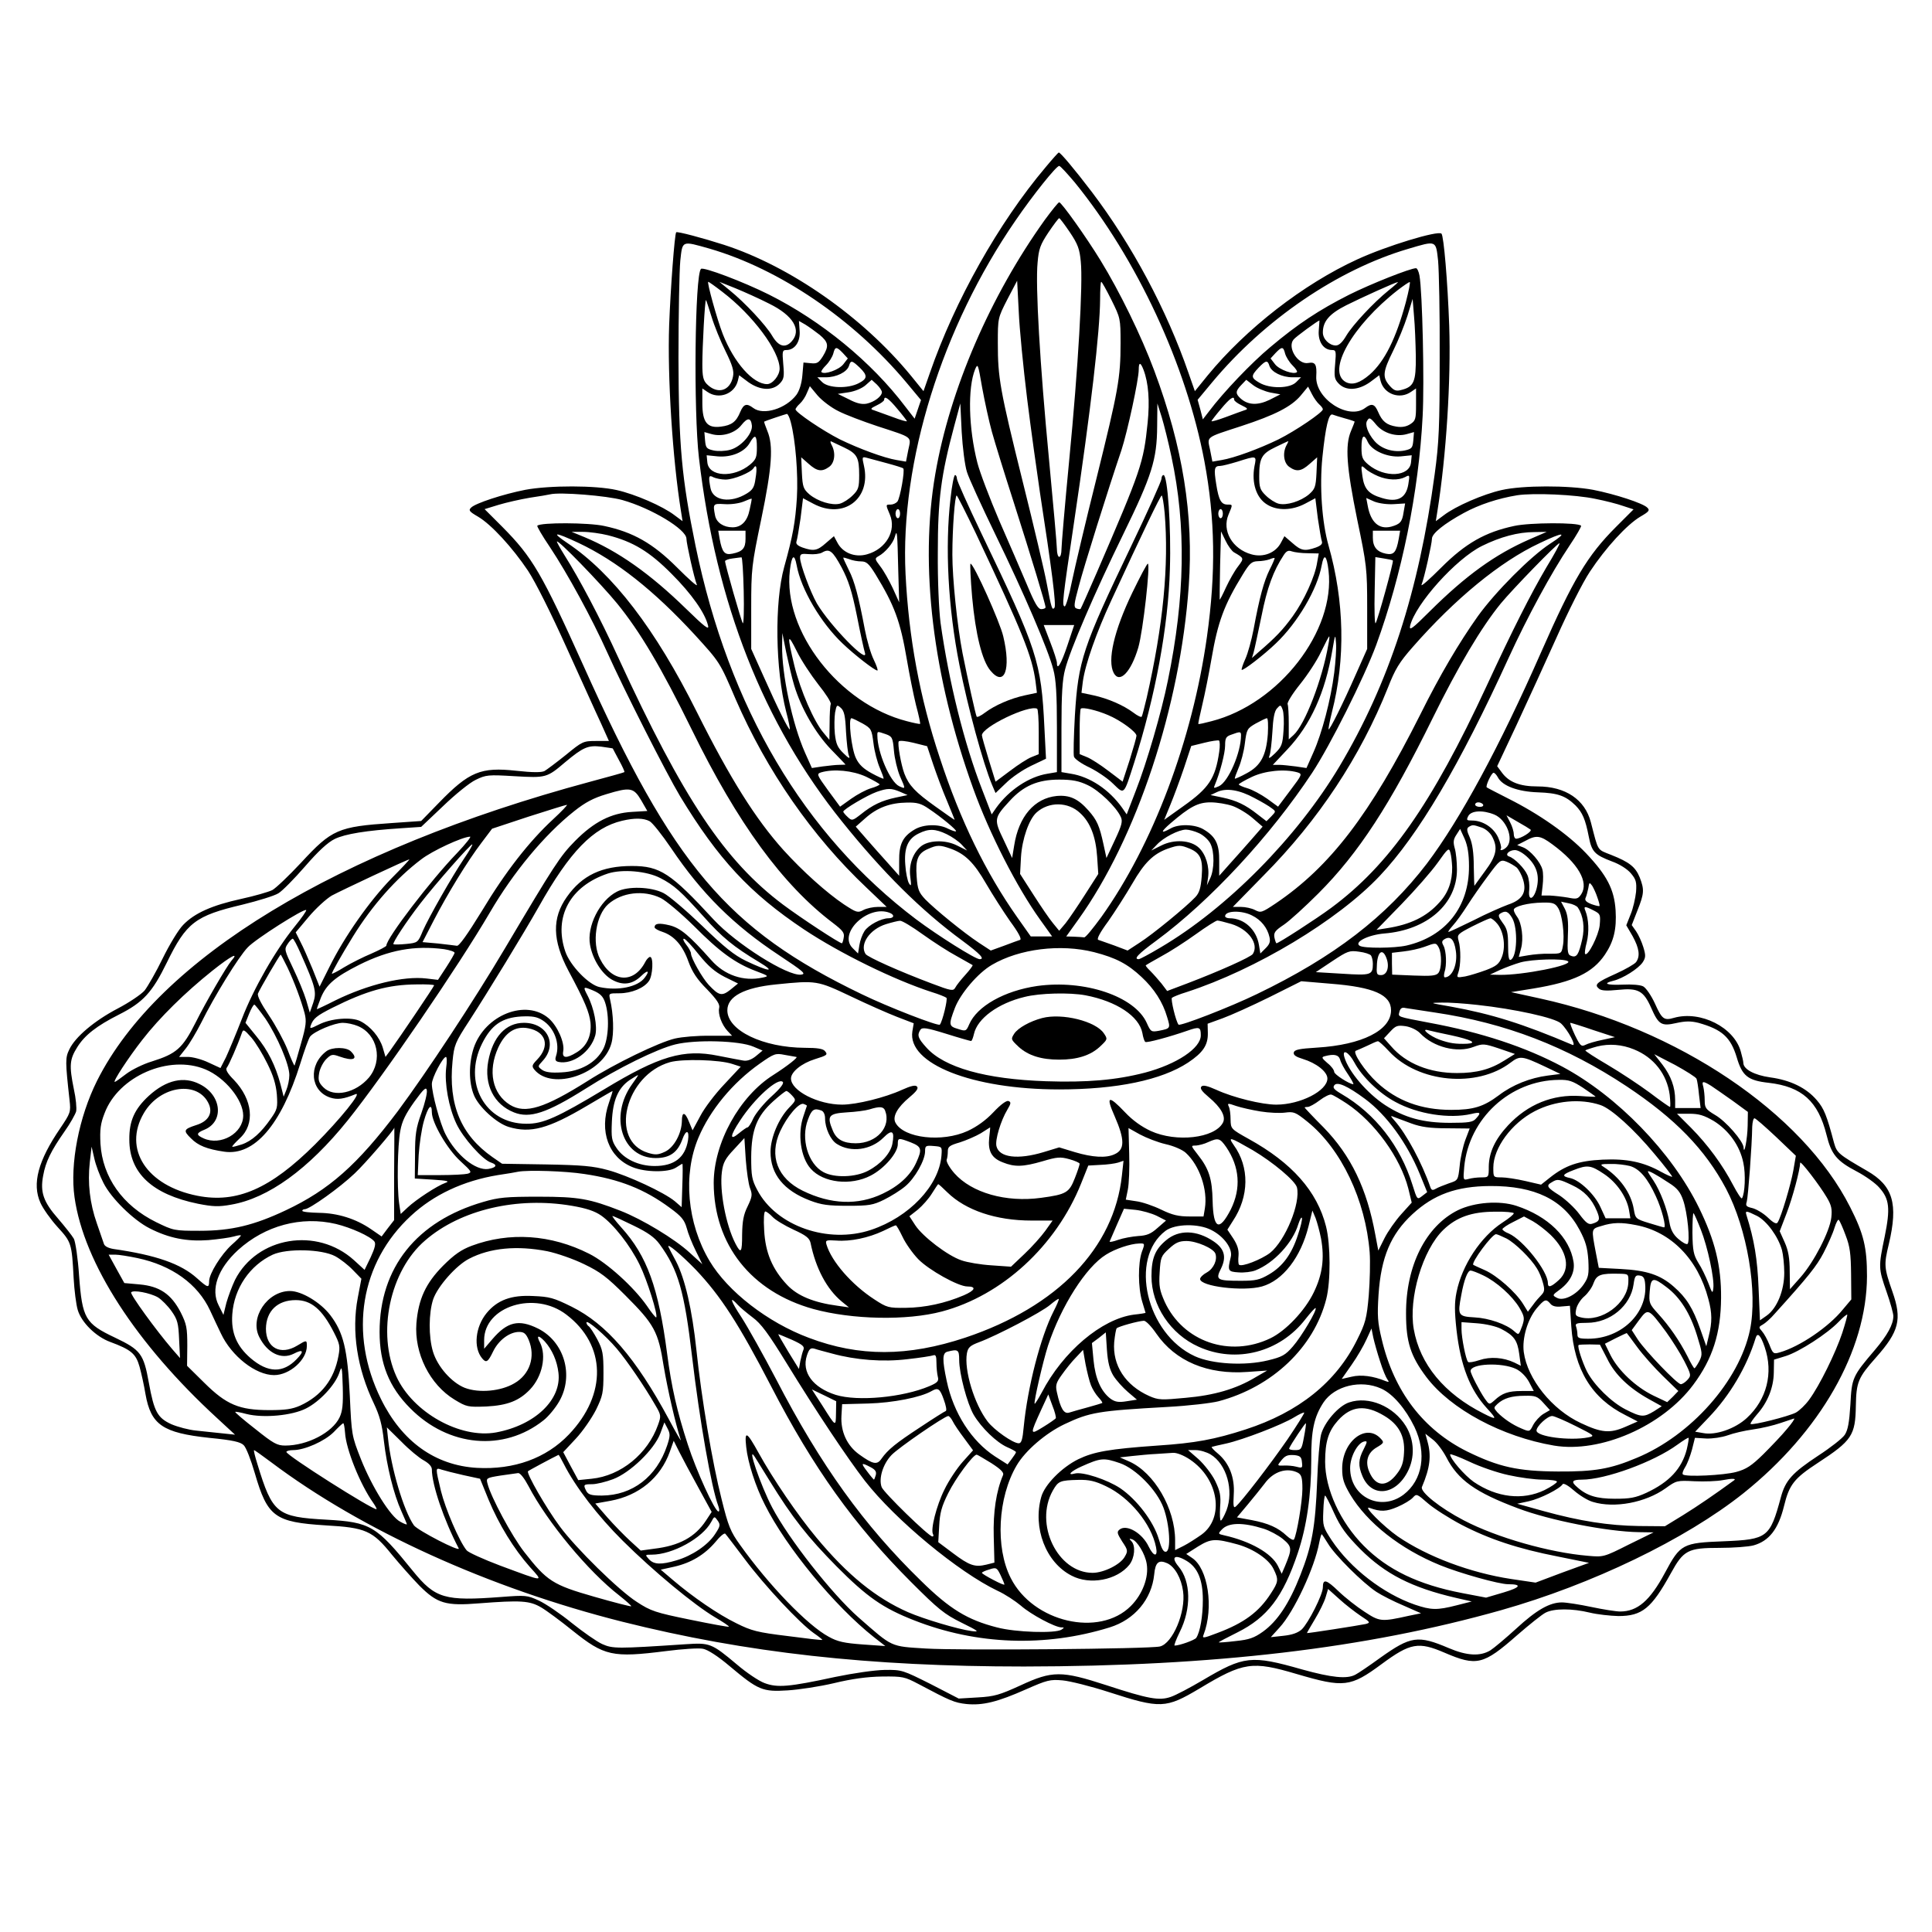 <?xml version="1.0" standalone="no"?>
<!DOCTYPE svg PUBLIC "-//W3C//DTD SVG 20010904//EN"
 "http://www.w3.org/TR/2001/REC-SVG-20010904/DTD/svg10.dtd">
<svg version="1.0" xmlns="http://www.w3.org/2000/svg"
 width="850pt" height="850pt" viewBox="0 0 850 850"
 preserveAspectRatio="xMidYMid meet">
<g transform="translate(0,850) scale(0.1,-0.1)"
fill="#000000" stroke="none">
<path d="M4600 7764 c-207 -245 -399 -587 -509 -905 l-28 -80 -56 69 c-211
257 -529 480 -822 575 -90 29 -206 60 -210 55 -7 -7 -25 -249 -31 -408 -8
-228 15 -590 52 -819 l7 -44 -35 26 c-52 40 -174 93 -255 111 -93 21 -294 21
-402 1 -97 -19 -219 -59 -238 -78 -13 -12 -8 -18 30 -40 58 -34 151 -135 220
-238 33 -50 102 -188 170 -339 64 -140 131 -290 151 -332 l35 -78 -57 0 c-56
0 -60 -2 -132 -61 -41 -33 -84 -65 -94 -71 -13 -7 -52 -7 -125 1 -156 17 -207
-4 -340 -141 l-78 -80 -129 -9 c-237 -16 -264 -28 -399 -174 -55 -59 -112
-113 -127 -121 -16 -8 -78 -26 -138 -39 -127 -28 -204 -62 -254 -114 -20 -20
-60 -86 -90 -147 -29 -60 -66 -124 -80 -142 -15 -17 -68 -53 -118 -79 -103
-54 -187 -125 -213 -180 -18 -37 -18 -52 1 -223 6 -53 4 -57 -41 -124 -97
-142 -125 -244 -87 -328 11 -25 45 -73 75 -106 61 -67 63 -71 71 -225 3 -54
11 -117 18 -140 16 -55 80 -118 143 -141 92 -34 113 -52 129 -109 8 -29 20
-83 26 -120 24 -136 76 -171 281 -193 103 -10 137 -18 151 -32 11 -10 32 -65
49 -123 56 -193 88 -216 312 -230 176 -10 206 -23 292 -130 33 -40 87 -101
120 -135 79 -79 116 -90 263 -78 182 14 222 12 273 -18 24 -14 86 -60 138
-102 140 -112 175 -120 412 -90 70 9 143 14 162 10 21 -4 65 -32 118 -77 125
-105 144 -113 254 -106 49 3 142 17 205 32 79 19 145 28 211 29 91 1 99 -1
160 -33 141 -75 158 -82 211 -88 72 -7 137 9 263 65 91 40 105 44 160 39 33
-3 125 -26 205 -52 226 -73 249 -72 397 16 194 117 232 122 428 64 208 -61
236 -58 374 44 126 93 162 99 276 50 142 -61 171 -54 320 77 53 46 109 91 125
99 37 19 117 19 195 0 33 -8 89 -14 125 -15 105 0 146 34 231 188 56 102 75
112 214 112 61 0 128 5 150 11 68 19 109 71 134 173 23 95 45 122 149 190 150
98 165 121 167 251 2 105 10 124 89 213 101 114 115 167 72 289 -37 106 -38
118 -16 209 42 178 19 257 -96 323 -126 73 -132 78 -145 123 -32 121 -44 151
-76 188 -46 54 -116 88 -205 100 -70 10 -118 36 -118 64 0 6 -5 28 -11 49 -29
107 -177 182 -294 149 -44 -13 -53 -6 -84 63 -16 35 -39 68 -51 75 -12 7 -51
10 -91 8 -71 -3 -90 5 -41 17 42 10 110 53 129 81 14 21 14 31 3 67 -7 23 -21
54 -32 70 l-19 27 25 64 c30 75 31 92 10 146 -19 46 -45 67 -126 99 -63 25
-55 13 -89 144 -26 99 -111 157 -234 157 -79 0 -127 19 -158 62 l-20 27 86
183 c47 101 126 274 176 385 50 112 114 240 146 288 70 106 163 207 222 242
38 22 43 28 30 40 -19 19 -141 59 -238 78 -108 20 -309 20 -402 -1 -81 -18
-203 -71 -255 -111 l-35 -26 7 44 c39 244 60 577 52 816 -7 196 -24 394 -34
405 -15 15 -242 -54 -370 -113 -238 -109 -490 -305 -659 -511 l-56 -69 -28 80
c-96 278 -249 564 -425 796 -76 100 -140 176 -146 174 -2 0 -28 -29 -58 -65z
m128 -66 c274 -337 491 -803 571 -1228 47 -252 51 -488 11 -772 -64 -454 -237
-914 -465 -1233 -36 -49 -69 -90 -75 -89 -5 1 -26 2 -45 3 l-34 1 53 74 c257
358 449 938 486 1468 22 312 -26 611 -152 948 -57 153 -153 349 -236 484 -63
103 -172 256 -182 256 -4 0 -32 -35 -63 -77 -240 -335 -418 -746 -482 -1118
-70 -404 -11 -892 167 -1385 71 -197 192 -434 294 -576 l53 -74 -47 0 -47 0
-60 85 c-138 196 -250 425 -340 700 -89 267 -137 530 -151 810 -24 493 160
1085 484 1555 76 111 179 240 192 240 5 0 35 -33 68 -72z m-21 -220 c35 -52
43 -74 48 -129 10 -95 -11 -462 -51 -874 -19 -197 -34 -374 -34 -392 0 -18 -4
-33 -10 -33 -5 0 -10 15 -10 33 0 18 -16 197 -35 398 -40 418 -60 763 -50 864
5 60 12 79 48 133 23 34 44 62 47 62 3 0 24 -28 47 -62z m-1585 -72 c309 -90
632 -310 865 -588 l65 -78 -14 -41 -14 -41 -41 53 c-149 197 -369 377 -600
493 -112 56 -289 123 -299 113 -27 -26 -33 -626 -9 -831 75 -641 283 -1170
630 -1601 179 -223 347 -390 528 -523 81 -60 101 -82 77 -82 -19 0 -183 103
-279 175 -494 373 -824 931 -971 1644 -61 298 -74 440 -75 826 0 193 4 385 8
428 10 90 5 88 129 53z m3205 -53 c4 -43 8 -235 7 -428 0 -301 -3 -372 -22
-511 -70 -518 -201 -920 -419 -1286 -187 -313 -494 -624 -788 -797 -47 -28
-90 -51 -95 -51 -24 0 -4 22 78 82 237 175 501 460 685 738 79 120 228 417
282 563 112 307 187 673 204 1006 8 147 -1 548 -14 619 -3 17 -10 32 -15 32
-25 0 -199 -69 -295 -117 -132 -67 -225 -128 -346 -230 -83 -69 -207 -199
-270 -283 l-27 -35 -11 43 -12 43 64 77 c231 277 553 496 862 587 125 37 122
39 132 -52z m-3149 -137 c135 -103 252 -261 252 -338 0 -30 -31 -68 -55 -68
-62 0 -146 95 -195 220 -25 64 -71 230 -64 230 3 0 31 -20 62 -44z m206 -52
c106 -52 144 -116 99 -166 -28 -31 -58 -23 -86 25 -28 47 -119 145 -187 200
l-45 37 70 -28 c39 -16 106 -46 149 -68z m1135 -419 c17 -137 43 -322 56 -410
52 -337 73 -500 64 -509 -10 -12 -13 -4 -34 108 -9 49 -56 249 -105 445 -101
407 -110 459 -110 611 0 110 0 111 42 193 l43 82 7 -135 c3 -74 20 -247 37
-385z m371 435 c39 -79 40 -81 40 -190 0 -153 -10 -207 -106 -595 -47 -187
-95 -391 -108 -453 -12 -62 -27 -111 -32 -110 -12 4 -10 26 41 368 75 503 114
842 115 983 0 42 2 77 5 77 3 0 23 -36 45 -80z m1220 43 c-68 -55 -159 -153
-187 -200 -17 -29 -32 -43 -46 -43 -28 0 -57 28 -57 57 0 49 28 82 103 120 68
34 216 101 227 102 3 0 -15 -16 -40 -36z m75 -53 c-43 -159 -93 -260 -159
-318 -43 -37 -76 -48 -105 -33 -86 47 28 248 229 405 25 19 48 35 52 35 4 1
-4 -39 -17 -89z m-3055 -62 c12 -40 40 -109 62 -153 30 -61 38 -87 33 -111
-12 -64 -68 -81 -115 -34 -16 16 -20 34 -20 88 0 75 11 282 16 282 1 0 12 -33
24 -72z m3099 -175 c1 -113 -8 -135 -65 -149 -22 -6 -32 -2 -51 20 -32 37 -29
61 16 152 22 44 50 113 63 154 l23 75 6 -75 c4 -41 7 -121 8 -177z m-2623 94
c39 -33 42 -49 14 -95 -18 -28 -25 -33 -53 -30 l-32 3 -5 -57 c-3 -35 -13 -67
-26 -85 -46 -61 -145 -92 -190 -58 -29 22 -42 18 -57 -17 -18 -44 -38 -59 -85
-65 -61 -8 -82 19 -82 103 l0 65 22 -15 c50 -35 119 -10 134 48 l6 25 40 -30
c52 -37 107 -40 139 -6 18 19 20 30 15 85 -5 57 -4 62 14 62 37 0 62 37 58 85
l-3 43 28 -16 c16 -10 44 -30 63 -45z m2196 19 c-4 -49 21 -86 58 -86 18 0 19
-5 14 -62 -5 -55 -3 -66 15 -85 32 -34 87 -31 139 6 l40 30 6 -25 c15 -58 84
-83 134 -48 l22 15 0 -70 c0 -64 -2 -72 -25 -87 -17 -11 -37 -15 -61 -11 -44
7 -63 23 -81 65 -15 35 -28 39 -57 17 -73 -55 -221 41 -215 140 3 51 -4 64
-35 58 -45 -9 -94 68 -65 103 9 12 108 84 114 84 0 0 -1 -20 -3 -44z m-2094
-99 l22 -24 -20 -26 c-19 -24 -83 -47 -96 -34 -3 3 6 16 20 30 14 14 28 37 32
51 8 32 14 32 42 3z m1946 -3 c4 -14 18 -37 32 -51 14 -14 23 -27 20 -30 -13
-13 -77 10 -96 34 l-20 26 22 24 c28 29 34 29 42 -3z m-1872 -61 c36 -35 35
-49 -4 -69 -48 -25 -134 -22 -161 5 l-21 21 37 0 c47 0 93 23 102 50 8 26 13
25 47 -7z m1803 7 c9 -27 55 -50 102 -50 l37 0 -21 -21 c-28 -29 -116 -30
-162 -3 -38 22 -38 30 -4 66 32 33 40 35 48 8z m-1221 -290 c13 -47 56 -186
96 -310 77 -241 140 -448 140 -462 0 -4 -8 -8 -19 -8 -14 0 -29 26 -63 108
-25 59 -80 186 -122 282 -41 96 -85 211 -96 254 -39 153 -43 329 -10 411 12
28 13 24 31 -80 11 -60 30 -148 43 -195z m667 273 c22 -58 28 -137 18 -234
-18 -176 -28 -205 -224 -659 -37 -85 -69 -157 -71 -159 -2 -2 -10 -1 -18 2
-13 5 -11 19 10 97 22 85 129 426 188 600 26 80 76 309 76 354 0 34 8 33 21
-1z m-1151 -98 c0 -19 -34 -44 -67 -51 -21 -4 -44 1 -78 19 l-49 24 47 7 c27
4 59 17 75 31 l27 24 23 -21 c12 -12 22 -27 22 -33z m1709 -2 l44 -8 -47 -24
c-52 -25 -95 -24 -128 6 -23 21 -23 32 3 59 l22 23 31 -24 c17 -13 51 -27 75
-32z m-1900 -82 c31 -16 108 -45 171 -66 159 -52 149 -44 136 -105 l-10 -51
-41 7 c-55 9 -166 50 -250 91 -75 38 -195 119 -195 132 0 4 9 16 19 25 11 10
25 31 31 47 l13 30 34 -41 c20 -23 61 -54 92 -69z m2115 30 c9 -8 16 -17 16
-22 0 -13 -119 -94 -195 -132 -84 -41 -195 -82 -250 -91 l-41 -7 -10 51 c-13
61 -23 53 136 105 150 49 221 86 262 134 l33 40 17 -33 c9 -18 24 -38 32 -45z
m-1856 -20 c23 -27 42 -52 42 -54 0 -3 -28 5 -62 18 -35 13 -72 26 -83 30 -17
5 -16 8 13 22 17 8 32 19 32 24 0 20 19 7 58 -40z m1482 40 c0 -5 15 -16 32
-24 29 -14 30 -17 13 -22 -11 -4 -48 -17 -82 -30 -35 -13 -63 -21 -63 -18 0 2
19 27 42 54 39 47 58 60 58 40z m-1176 -317 c8 -27 65 -151 125 -275 126 -259
233 -508 255 -594 12 -44 16 -110 16 -256 l0 -196 -41 -7 c-82 -13 -170 -72
-226 -150 l-20 -29 -42 109 c-79 202 -147 477 -183 734 -7 56 -13 184 -12 310
0 232 14 339 72 555 l27 100 6 -125 c4 -69 14 -148 23 -176z m900 66 c65 -303
60 -617 -16 -985 -28 -138 -92 -359 -141 -484 l-40 -104 -20 29 c-57 80 -142
137 -226 150 l-41 7 0 196 c0 146 4 212 16 256 22 86 129 335 256 595 126 258
148 328 149 474 l1 101 19 -60 c10 -33 30 -112 43 -175z m-1675 153 c21 -79
33 -230 27 -333 -7 -107 -17 -165 -56 -305 -43 -156 -39 -449 9 -637 11 -40
17 -75 16 -77 -5 -4 -52 90 -116 234 l-54 120 0 180 c0 173 2 188 44 390 48
231 54 325 27 389 -9 22 -15 40 -14 41 4 3 91 32 100 34 4 0 12 -16 17 -36z
m2439 16 c23 -6 42 -13 42 -14 0 -1 -7 -20 -16 -41 -27 -63 -20 -158 27 -389
42 -201 44 -217 44 -390 l0 -180 -49 -110 c-58 -132 -116 -248 -121 -244 -1 2
5 36 15 76 60 233 55 487 -15 733 -29 102 -40 260 -27 388 14 136 28 195 45
188 7 -3 31 -10 55 -17z m-2610 -31 c4 -36 -49 -95 -96 -107 -21 -6 -53 -7
-72 -3 -31 7 -35 11 -38 44 l-3 37 32 -9 c46 -13 103 4 131 40 27 34 42 33 46
-2z m2748 2 c31 -36 87 -53 133 -40 l32 9 -3 -37 c-3 -33 -7 -37 -38 -44 -50
-10 -104 7 -134 43 -28 33 -42 72 -31 88 9 16 14 14 41 -19z m-2726 -99 c0
-43 -4 -53 -30 -75 -72 -60 -182 -54 -188 10 l-3 31 49 -5 c60 -5 118 19 141
60 23 40 31 35 31 -21z m2688 24 c18 -38 86 -68 144 -63 l49 5 -3 -31 c-6 -64
-116 -70 -188 -10 -26 22 -30 32 -30 75 0 54 11 63 28 24z m-2306 -23 c59 -28
68 -44 68 -122 0 -54 -3 -65 -29 -90 -16 -16 -41 -32 -56 -36 -35 -9 -97 10
-134 41 -26 23 -30 32 -33 94 l-3 69 33 -29 c37 -33 58 -36 90 -13 24 17 30
61 11 96 -6 11 -7 18 -2 16 4 -2 29 -14 55 -26z m1948 9 c-18 -34 -12 -78 12
-95 32 -23 53 -20 90 13 l33 29 -3 -69 c-3 -62 -7 -71 -33 -94 -37 -31 -99
-50 -134 -41 -15 4 -40 20 -56 36 -25 24 -29 36 -29 84 0 81 11 100 72 129 29
14 54 26 56 26 1 1 -2 -8 -8 -18z m-1758 -79 c37 -10 70 -20 72 -23 8 -8 -14
-132 -26 -146 -6 -7 -19 -13 -29 -13 -23 0 -23 1 -4 -44 30 -71 -17 -152 -101
-175 -53 -15 -107 7 -130 52 l-15 28 -35 -30 c-38 -34 -54 -37 -103 -20 -22 8
-30 16 -27 26 3 8 11 54 18 102 l11 89 45 -24 c133 -71 256 21 223 167 -9 39
-8 40 12 35 12 -3 52 -14 89 -24z m1617 -14 c-13 -73 8 -139 56 -168 45 -28
110 -26 167 4 l45 24 11 -89 c7 -48 15 -94 18 -102 3 -10 -5 -18 -27 -26 -49
-17 -65 -14 -103 20 l-35 30 -15 -28 c-23 -45 -77 -67 -130 -52 -84 23 -131
104 -101 175 19 45 19 44 -4 44 -28 0 -39 19 -50 89 -11 69 -9 81 17 81 9 0
44 9 77 19 85 27 84 27 74 -21z m-2195 -53 c-5 -38 -12 -50 -38 -66 -71 -44
-149 -33 -160 23 -10 52 -8 60 13 48 11 -5 35 -10 53 -10 36 0 111 31 123 50
13 21 17 3 9 -45z m2739 10 c43 -18 90 -19 119 -4 20 11 21 10 14 -32 -10 -61
-48 -81 -116 -60 -58 17 -78 39 -86 96 -7 49 -6 50 13 33 10 -10 35 -24 56
-33z m-3325 -105 c128 -36 282 -129 282 -170 0 -21 34 -174 46 -203 3 -10 -36
25 -87 76 -107 107 -194 156 -321 183 -68 15 -280 16 -294 1 -3 -2 22 -45 56
-95 77 -116 184 -312 251 -461 76 -169 260 -532 321 -634 168 -277 307 -427
545 -586 158 -105 396 -222 563 -276 30 -9 59 -21 64 -25 6 -6 -17 -103 -29
-118 -7 -8 -229 78 -344 134 -592 285 -830 567 -1224 1445 -183 406 -224 477
-357 611 l-78 78 62 19 c33 10 95 24 136 31 41 6 82 13 90 15 42 11 251 -6
318 -25z m4282 5 c41 -8 96 -22 121 -31 l46 -15 -77 -77 c-127 -127 -189 -232
-330 -552 -182 -414 -355 -734 -502 -929 -179 -234 -408 -411 -749 -575 -115
-56 -337 -142 -344 -134 -12 15 -35 112 -29 118 5 4 34 16 64 25 305 99 666
316 850 511 171 181 351 486 568 961 81 177 187 373 267 492 31 46 54 86 51
88 -14 15 -226 14 -294 -1 -127 -27 -214 -76 -321 -183 -51 -51 -90 -86 -87
-76 12 29 46 182 46 203 0 23 54 66 140 113 68 37 150 64 235 78 72 11 257 3
345 -16z m-3722 -48 c-10 -50 -36 -77 -75 -77 -40 0 -71 21 -77 52 -10 52 -9
53 42 50 27 -2 63 3 83 11 18 8 35 14 36 13 1 -1 -3 -23 -9 -49z m2835 25 l49
3 -7 -40 c-6 -41 -15 -51 -54 -62 -54 -14 -91 19 -104 94 l-6 32 36 -16 c21
-8 57 -13 86 -11z m-2173 -42 c0 -11 -4 -20 -10 -20 -5 0 -10 9 -10 20 0 11 5
20 10 20 6 0 10 -9 10 -20z m1420 0 c0 -11 -4 -20 -10 -20 -5 0 -10 9 -10 20
0 11 5 20 10 20 6 0 10 -9 10 -20z m-2100 -111 c0 -41 -13 -56 -58 -65 -34 -7
-45 6 -56 66 l-6 35 60 0 60 0 0 -36z m2874 1 c-11 -61 -22 -73 -57 -66 -39 8
-57 30 -57 70 l0 31 60 0 60 0 -6 -35z m-3479 15 c110 -28 183 -72 280 -170
88 -88 147 -172 160 -227 6 -22 -14 -7 -97 74 -159 155 -300 254 -447 315
l-56 23 50 0 c28 0 78 -7 110 -15z m1277 -157 l4 -138 -28 62 c-16 34 -40 77
-55 96 -25 33 -25 35 -8 45 30 16 65 58 72 86 10 35 11 20 15 -151z m1477 82
c45 -26 45 -26 18 -62 -15 -19 -38 -60 -53 -92 -14 -31 -27 -56 -28 -54 0 2 0
70 2 152 l4 148 20 -41 c11 -23 28 -46 37 -51z m1300 57 c-151 -66 -280 -159
-439 -317 -77 -77 -91 -87 -86 -63 24 96 201 294 316 351 81 40 159 61 230 61
l55 1 -76 -33z m-4183 -16 c167 -79 330 -208 510 -403 111 -122 110 -119 180
-283 137 -316 338 -606 578 -832 l87 -83 -38 0 c-21 0 -50 -6 -65 -14 -24 -13
-30 -11 -85 25 -76 51 -181 145 -267 240 -121 135 -233 312 -380 606 -182 365
-370 610 -570 744 -74 50 -57 50 50 0z m4274 -3 c-86 -56 -241 -212 -318 -319
-83 -117 -167 -259 -253 -432 -221 -440 -397 -670 -637 -832 -60 -40 -65 -42
-90 -29 -15 8 -43 14 -63 14 l-35 0 135 138 c243 245 426 523 547 826 32 82
50 112 110 180 186 212 384 375 557 456 108 52 128 50 47 -2z m-4105 -263
c101 -124 194 -281 329 -556 201 -411 400 -683 621 -850 43 -33 51 -43 47 -64
-2 -14 -6 -25 -8 -25 -11 0 -180 111 -259 170 -257 193 -438 464 -724 1085
-81 177 -172 349 -238 453 -18 29 -33 56 -33 59 0 15 193 -184 265 -272z
m4088 158 c-67 -114 -146 -269 -263 -522 -241 -519 -429 -787 -683 -975 -66
-49 -232 -156 -241 -156 -2 0 -6 11 -9 25 -4 22 3 31 42 57 25 17 93 79 151
137 178 178 316 391 503 771 111 226 214 400 300 505 51 62 248 265 258 265 4
0 -22 -48 -58 -107z m-3100 0 c30 -57 45 -103 67 -212 15 -77 31 -149 35 -162
19 -58 -153 118 -211 216 -29 51 -73 170 -74 200 0 18 5 20 39 17 22 -2 48 1
58 7 32 19 46 8 86 -66z m2050 63 l49 -1 -7 -39 c-9 -62 -58 -169 -108 -238
-42 -58 -74 -92 -151 -158 l-28 -25 7 23 c4 13 19 85 35 161 25 126 52 199 98
269 12 18 20 22 36 16 12 -4 43 -8 69 -8z m-2481 -166 c2 -82 0 -146 -4 -142
-6 7 -78 258 -78 273 0 4 15 10 33 12 17 2 35 5 39 5 4 1 8 -65 10 -148z m233
113 c19 -105 106 -253 202 -344 51 -49 141 -119 153 -119 4 0 -3 21 -16 48
-13 26 -30 85 -39 132 -27 143 -45 213 -71 263 -13 27 -24 50 -24 53 0 2 12
-1 26 -6 14 -6 38 -10 53 -10 23 0 34 -10 63 -57 83 -136 109 -205 138 -376
11 -65 29 -154 40 -199 12 -44 20 -82 18 -83 -2 -1 -28 4 -58 12 -297 76 -546
397 -515 663 8 68 20 77 30 23z m2081 -19 c-25 -51 -44 -118 -71 -264 -9 -47
-25 -105 -36 -129 -11 -24 -18 -46 -16 -48 6 -5 97 65 150 116 96 91 183 239
202 344 10 54 22 45 30 -23 31 -266 -218 -587 -515 -663 -30 -8 -56 -14 -58
-12 -1 1 7 40 18 86 11 46 29 136 40 200 28 163 55 237 138 372 30 49 39 57
66 58 17 0 40 4 51 8 11 5 21 7 23 6 1 -1 -8 -24 -22 -51z m542 40 c5 -4 -68
-267 -76 -276 -4 -4 -6 60 -4 142 l3 149 37 -6 c20 -3 39 -7 40 -9z m-1432
-374 c-28 -83 -46 -112 -46 -76 0 8 -13 49 -29 90 l-29 76 67 0 67 0 -30 -90z
m-1202 -175 c30 -100 93 -210 162 -282 35 -36 64 -66 64 -67 0 0 -12 -1 -27
-1 -16 0 -49 -4 -74 -7 l-47 -7 -30 67 c-56 126 -103 346 -101 472 l1 55 17
-85 c10 -47 25 -112 35 -145z m2376 55 c-15 -119 -54 -266 -91 -349 l-31 -70
-47 7 c-25 3 -58 7 -73 7 -16 0 -28 0 -28 0 0 0 29 31 64 68 102 108 166 249
198 437 12 71 13 73 16 30 2 -24 -2 -82 -8 -130z m-2270 -51 c33 -41 58 -80
55 -87 -3 -8 -5 -46 -5 -85 l-1 -72 -25 30 c-43 50 -102 186 -129 296 -33 137
-31 148 11 63 19 -39 62 -104 94 -145z m2244 174 c-26 -151 -103 -352 -153
-397 l-21 -19 0 71 c0 39 -2 76 -5 84 -3 7 22 47 55 88 33 41 75 105 92 142
18 37 34 68 36 68 2 0 0 -17 -4 -37z m-2122 -381 c3 -48 8 -96 13 -107 6 -15
-1 -12 -24 11 -26 25 -33 41 -38 86 -3 31 -2 73 1 93 7 35 8 36 26 20 14 -13
19 -35 22 -103z m1925 4 c-4 -61 -8 -71 -37 -100 -24 -23 -31 -26 -25 -11 5
11 10 58 13 105 3 59 9 91 20 103 15 17 17 17 25 -5 5 -13 7 -54 4 -92z
m-1852 31 c38 -22 40 -25 48 -87 4 -35 17 -84 28 -109 10 -24 18 -45 16 -47
-1 -1 -25 9 -52 24 -35 19 -56 38 -69 66 -20 40 -35 176 -20 176 5 0 27 -11
49 -23z m1783 -46 c-7 -95 -31 -140 -93 -173 -27 -15 -51 -25 -52 -24 -2 2 6
23 16 47 11 25 24 74 28 109 8 62 10 65 48 87 22 12 44 23 49 23 5 0 6 -31 4
-69z m-1681 -1 c28 -10 31 -15 36 -73 3 -35 15 -84 26 -111 26 -59 26 -58 -3
-45 -40 19 -96 149 -96 224 0 18 -1 18 37 5z m1563 -5 c0 -76 -56 -205 -97
-224 -23 -10 -25 -10 -18 6 23 55 45 140 45 173 0 33 4 40 28 48 38 14 42 14
42 -3z m-1354 -129 c15 -44 42 -117 61 -161 18 -44 33 -80 33 -82 0 -1 -38 25
-85 59 -87 62 -116 92 -136 144 -15 40 -31 132 -25 142 3 5 32 2 65 -6 l60
-15 27 -81z m1258 56 c-17 -117 -45 -159 -158 -239 l-84 -60 27 66 c15 36 42
109 60 162 l32 97 57 14 c31 8 61 12 65 10 4 -2 5 -25 1 -50z m-2668 15 c0 -1
13 -24 27 -51 15 -27 26 -51 24 -53 -2 -2 -71 -21 -153 -43 -1110 -299 -1897
-777 -2167 -1315 -80 -160 -120 -367 -99 -513 41 -289 271 -644 627 -971 l79
-73 -57 6 c-31 3 -83 9 -114 12 -32 3 -81 16 -109 28 -61 28 -76 55 -99 182
-23 128 -36 145 -149 199 -131 62 -144 84 -158 272 -5 76 -16 149 -23 163 -8
14 -39 53 -69 88 -65 74 -80 117 -66 190 11 61 34 108 94 194 25 35 47 75 51
88 3 14 -1 58 -10 98 -21 104 -19 131 15 185 33 53 86 94 183 143 107 54 147
98 211 229 86 176 125 206 333 255 69 17 141 39 158 50 17 10 70 64 117 118
58 67 100 106 131 121 46 22 137 37 291 47 l89 6 97 92 c53 51 117 103 143
115 45 22 55 23 171 16 139 -8 142 -7 223 62 78 65 100 75 158 68 27 -4 50 -7
51 -8z m1114 -124 c33 -16 59 -31 60 -34 0 -3 -17 -11 -38 -17 -21 -6 -60 -27
-87 -46 l-49 -35 -53 72 c-50 69 -51 72 -30 79 56 16 138 8 197 -19z m1898 19
c22 -7 22 -9 -31 -79 l-54 -72 -48 35 c-27 19 -66 40 -87 46 -21 6 -38 14 -38
17 1 3 26 18 58 33 57 27 143 36 200 20z m882 -22 c20 -38 88 -63 177 -66 87
-3 121 -15 165 -58 30 -31 43 -60 58 -137 13 -67 26 -80 102 -109 34 -12 68
-34 83 -52 23 -27 26 -39 23 -82 -3 -28 -13 -73 -24 -99 l-19 -48 28 -48 c29
-53 34 -88 15 -114 -7 -9 -47 -32 -89 -51 -85 -38 -96 -48 -74 -66 10 -9 35
-10 85 -5 87 9 111 -4 144 -78 33 -75 45 -83 111 -68 41 9 64 9 97 1 104 -29
142 -63 169 -152 24 -82 49 -102 141 -112 146 -17 217 -81 254 -229 21 -86 45
-115 133 -161 38 -20 83 -52 99 -71 45 -50 49 -92 24 -215 -28 -134 -28 -140
8 -243 17 -48 30 -96 30 -107 0 -37 -26 -84 -81 -149 -99 -116 -102 -123 -108
-241 -5 -79 -11 -112 -25 -133 -10 -15 -62 -56 -116 -91 -115 -76 -145 -109
-165 -184 -48 -177 -59 -185 -250 -193 -183 -7 -192 -12 -260 -139 -66 -123
-121 -170 -197 -170 -18 0 -75 9 -127 20 -52 11 -110 20 -129 20 -54 0 -112
-33 -202 -116 -45 -41 -96 -84 -113 -95 -45 -27 -103 -24 -183 10 -136 58
-167 53 -302 -43 -48 -35 -97 -68 -109 -74 -37 -20 -104 -13 -234 23 -224 64
-256 60 -437 -47 -56 -33 -120 -67 -142 -74 -50 -17 -97 -9 -283 52 -197 64
-237 64 -377 -1 -92 -42 -115 -49 -188 -53 l-84 -5 -124 64 c-122 61 -126 63
-202 62 -45 -1 -136 -14 -218 -31 -203 -44 -254 -48 -310 -27 -25 9 -80 46
-122 82 -112 94 -119 96 -226 89 -302 -20 -320 -20 -367 1 -24 11 -84 53 -134
93 -49 40 -114 84 -144 98 -52 24 -59 24 -165 16 -250 -19 -291 -7 -390 115
-161 199 -186 214 -380 225 -218 12 -237 27 -303 243 -11 35 -18 63 -15 63 2
0 36 -24 76 -54 398 -299 957 -553 1544 -701 546 -137 1086 -197 1767 -197
835 1 1502 79 2100 248 399 113 810 311 1065 514 339 271 543 628 544 955 0
126 -14 186 -74 304 -210 416 -760 786 -1364 918 l-128 28 99 16 c176 29 260
69 314 149 39 58 52 112 47 195 -6 92 -38 154 -130 251 -80 84 -207 173 -343
241 -49 25 -92 47 -94 49 -6 6 21 64 30 64 5 0 13 -9 19 -20z m-1805 -34 c50
-23 126 -96 146 -140 9 -19 5 -36 -26 -102 l-37 -79 -13 60 c-18 83 -29 107
-66 149 -46 52 -83 69 -140 64 -98 -10 -167 -90 -187 -218 l-9 -55 -37 79
c-44 91 -43 97 26 172 61 67 124 94 218 94 58 0 87 -6 125 -24z m-1964 -67
l27 -47 -67 -4 c-92 -5 -168 -44 -251 -128 -66 -67 -91 -106 -307 -470 -138
-233 -346 -548 -473 -719 -178 -236 -302 -346 -493 -436 -140 -66 -239 -90
-378 -90 -113 0 -116 1 -192 38 -148 73 -236 198 -245 345 -3 62 0 88 18 134
61 163 284 260 444 193 86 -36 166 -134 166 -203 0 -78 -99 -135 -175 -100
-33 15 -32 23 5 38 87 36 75 152 -21 200 -70 36 -147 19 -224 -51 -63 -58 -87
-111 -86 -193 0 -147 101 -241 302 -282 66 -13 91 -14 146 -4 163 28 340 156
513 371 158 197 487 678 625 914 104 178 240 342 371 446 49 39 85 58 142 75
105 32 120 29 153 -27z m1140 37 l32 -14 -52 -11 c-61 -13 -102 -32 -154 -74
-36 -28 -39 -29 -57 -12 -11 10 -20 21 -20 24 0 10 105 72 147 87 49 17 64 17
104 0z m1558 -27 c31 -16 65 -36 76 -45 19 -14 19 -14 -2 -36 l-21 -21 -39 30
c-53 42 -93 61 -154 74 l-53 11 30 14 c40 18 97 9 163 -27z m-1433 -47 c57
-38 125 -95 120 -99 -2 -3 -18 3 -35 11 -41 22 -109 20 -148 -4 -52 -31 -68
-65 -67 -139 l0 -64 -48 54 c-27 30 -70 78 -96 108 l-47 54 43 38 c52 46 109
67 182 68 44 1 63 -4 96 -27z m666 -19 c45 -41 69 -104 75 -192 l5 -76 -59
-92 c-32 -50 -70 -106 -85 -125 l-28 -33 -27 33 c-16 19 -54 75 -86 125 l-59
92 4 75 c5 79 35 165 68 195 54 49 139 48 192 -2z m671 31 c25 -9 65 -33 89
-54 l43 -37 -47 -54 c-26 -30 -69 -78 -96 -108 l-48 -54 0 64 c1 74 -15 108
-67 139 -38 24 -111 26 -147 5 -45 -25 -45 -16 0 23 85 73 121 92 176 92 28 0
71 -7 97 -16z m1102 6 c3 -5 -3 -10 -14 -10 -12 0 -21 5 -21 10 0 6 6 10 14
10 8 0 18 -4 21 -10z m-4091 -64 c-106 -98 -210 -231 -314 -404 -64 -104 -101
-156 -110 -153 -8 1 -46 6 -83 10 l-68 6 49 95 c60 116 149 262 211 343 l46
61 160 53 c88 28 164 52 169 52 5 1 -22 -28 -60 -63z m4141 20 c52 -22 85
-104 56 -140 -13 -16 -37 -23 -27 -8 2 4 -3 26 -13 48 -20 43 -67 74 -115 74
-24 0 -25 2 -16 20 13 24 64 27 115 6z m159 -66 c8 -8 -43 -40 -64 -40 -5 0
-10 9 -10 20 0 12 -7 35 -16 52 l-16 31 48 -28 c27 -15 53 -31 58 -35z m-3876
37 c12 -6 55 -60 95 -119 134 -199 275 -339 475 -471 107 -71 120 -82 97 -85
-60 -8 -287 136 -385 242 -189 205 -236 236 -360 236 -132 0 -219 -41 -286
-136 -66 -93 -64 -191 7 -325 73 -136 92 -183 97 -229 5 -57 -16 -103 -61
-130 -45 -28 -65 -26 -59 5 7 38 -25 110 -63 144 -100 88 -282 16 -331 -130
-22 -68 -22 -151 1 -207 21 -52 100 -124 153 -140 96 -29 174 -8 343 92 61 36
112 66 114 66 1 0 -6 -24 -16 -52 -44 -126 -1 -241 104 -283 56 -23 157 -24
191 -2 14 9 27 17 28 17 2 0 2 -43 0 -95 l-3 -96 -30 26 c-47 39 -206 113
-294 137 -66 18 -113 22 -273 25 l-193 3 -42 29 c-139 97 -195 231 -176 422 7
71 11 82 73 177 86 133 238 382 306 502 137 244 240 349 367 379 55 13 95 12
121 -2z m3661 -28 c18 -6 38 -24 46 -40 26 -49 19 -84 -31 -151 -25 -35 -47
-64 -47 -65 -1 -1 -2 38 -3 85 0 59 -6 100 -17 126 -14 31 -15 41 -5 48 17 10
19 10 57 -3z m-2354 -29 c23 -11 53 -32 66 -46 l24 -26 -44 22 c-53 27 -129
24 -162 -6 -34 -30 -51 -80 -44 -132 5 -39 4 -44 -6 -28 -6 10 -14 47 -16 81
-6 74 11 115 59 138 44 22 73 21 123 -3z m1111 4 c19 -9 41 -29 49 -45 19 -36
18 -115 -1 -154 l-14 -30 5 34 c7 47 -10 103 -40 131 -36 34 -109 39 -166 10
l-44 -22 24 25 c29 32 97 67 129 67 13 0 39 -7 58 -16z m1187 -145 c1 -178
-102 -309 -275 -349 -53 -12 -188 -13 -206 -1 -26 16 38 48 108 54 189 15 320
130 320 281 0 33 -4 76 -10 95 -7 26 -6 38 8 59 l16 25 20 -44 c13 -30 19 -67
19 -120z m-4452 58 c-116 -120 -311 -375 -311 -407 0 -4 -29 -19 -65 -35 -36
-15 -90 -42 -120 -60 -30 -19 -55 -31 -55 -29 0 7 43 83 93 164 84 136 190
256 300 339 49 38 181 99 215 100 7 1 -19 -32 -57 -72z m4819 38 c113 -83 161
-166 127 -219 -14 -21 -20 -23 -59 -15 -24 4 -59 8 -79 9 l-37 0 5 44 c3 25 3
56 -1 70 -8 33 -54 86 -85 98 l-26 10 35 18 c49 27 66 25 120 -15z m-4788 -62
c-54 -80 -155 -258 -182 -319 -21 -51 -22 -52 -73 -57 -29 -3 -54 -3 -56 -1
-5 5 54 96 119 180 64 83 223 264 228 259 2 -2 -14 -30 -36 -62z m2141 43 c63
-23 102 -61 155 -153 28 -48 76 -123 106 -166 37 -50 52 -79 44 -82 -7 -2 -39
-14 -71 -26 l-58 -21 -52 34 c-68 45 -193 147 -236 191 -29 31 -34 44 -38 99
-6 76 5 104 50 123 40 18 52 18 100 1z m1052 0 c47 -20 58 -47 52 -123 -4 -49
-10 -71 -28 -90 -38 -41 -189 -165 -246 -201 l-52 -34 -58 22 c-32 11 -64 23
-71 25 -8 3 7 32 44 82 30 43 78 118 106 166 53 92 92 130 155 153 49 17 57
17 98 0z m1154 -81 c1 -61 -17 -113 -56 -155 -56 -63 -128 -98 -233 -114 l-44
-7 110 113 c60 62 132 144 159 182 46 65 50 68 56 45 4 -13 7 -42 8 -64z m334
41 c40 -39 51 -83 37 -137 -14 -50 -38 -53 -32 -4 2 20 -1 49 -8 65 -12 29
-56 74 -81 82 -20 7 0 28 26 28 14 0 38 -14 58 -34z m-5003 -93 c-94 -97 -205
-254 -271 -388 l-43 -86 -31 78 c-18 43 -41 97 -53 119 l-21 42 57 68 c32 38
78 80 102 94 45 24 330 158 341 159 3 1 -33 -38 -81 -86z m4953 50 c9 -9 22
-33 28 -53 17 -56 -3 -89 -66 -110 -27 -10 -96 -40 -152 -69 -57 -28 -106 -51
-110 -51 -4 0 5 12 19 28 14 15 42 54 63 87 21 33 62 92 92 132 51 69 55 72
81 62 15 -6 35 -18 45 -26z m-3768 -46 c62 -32 90 -58 191 -170 81 -91 131
-132 244 -200 77 -46 43 -43 -59 6 -50 24 -96 61 -192 154 -70 67 -146 132
-170 144 -55 28 -158 31 -205 6 -76 -39 -133 -153 -118 -234 11 -63 52 -128
96 -153 48 -27 90 -22 130 17 29 28 38 22 14 -9 -30 -40 -116 -58 -197 -41
-48 9 -131 95 -152 157 -52 153 22 288 188 343 63 20 170 11 230 -20z m4123
-86 c7 -19 11 -36 9 -37 -2 -2 -18 2 -35 8 -23 9 -31 17 -26 28 4 8 9 28 12
43 4 26 5 26 17 10 6 -10 17 -33 23 -52z m-4121 -2 c24 -12 89 -67 146 -123
113 -114 182 -164 272 -198 58 -22 59 -23 30 -29 -83 -18 -167 10 -226 77 -96
108 -135 141 -183 153 -46 11 -66 9 -66 -9 0 -5 16 -14 35 -20 51 -17 89 -60
114 -131 17 -46 38 -78 82 -122 44 -46 57 -66 53 -82 -6 -26 11 -73 37 -101
l20 -21 -98 0 c-54 1 -123 -5 -153 -12 -70 -16 -268 -112 -385 -187 -189 -119
-274 -146 -341 -105 -78 48 -99 149 -52 252 31 67 75 96 132 85 79 -15 97 -78
39 -138 -23 -24 -24 -29 -12 -44 79 -95 303 -18 339 116 12 43 9 129 -6 193
-6 27 -6 27 41 27 53 0 109 23 130 54 17 23 21 106 5 106 -5 0 -15 -10 -21
-22 -50 -97 -147 -91 -199 13 -37 71 -18 193 36 241 59 52 155 64 231 27z
m3947 -42 c19 -27 31 -123 22 -169 -6 -34 -7 -34 -59 -34 -28 1 -71 -3 -94 -7
l-41 -7 10 37 c12 43 3 112 -17 139 -8 11 -15 24 -15 31 0 15 62 31 127 32 44
1 55 -3 67 -22z m88 0 c24 -36 31 -88 19 -140 -15 -66 -24 -81 -47 -73 -17 5
-19 15 -16 90 3 64 -1 92 -13 117 l-17 32 33 -7 c18 -3 37 -12 41 -19z m70
-13 c29 -15 30 -18 26 -65 -5 -45 -52 -138 -64 -126 -3 2 0 26 7 51 11 45 9
102 -6 139 -9 21 -2 21 37 1z m-5716 -71 c-84 -104 -180 -271 -232 -406 -26
-67 -58 -143 -70 -169 l-24 -47 -52 24 c-29 14 -70 25 -91 25 l-39 0 30 38
c16 20 46 71 67 112 58 117 165 291 205 332 33 36 249 173 257 164 3 -2 -20
-35 -51 -73z m2618 61 c23 -9 20 -24 -5 -24 -32 0 -89 -30 -106 -57 -9 -14
-19 -41 -22 -61 l-6 -37 -24 24 c-65 65 68 192 163 155z m1595 -12 c39 -19 67
-54 76 -94 5 -20 1 -32 -16 -49 l-24 -24 -6 37 c-11 68 -65 118 -129 118 -11
0 -20 4 -20 9 0 25 73 27 119 3z m1144 -11 c26 -45 22 -173 -7 -184 -8 -3 -11
16 -11 63 0 56 -4 74 -24 100 -19 26 -21 34 -10 41 23 14 34 10 52 -20z m-64
-27 c28 -36 36 -102 18 -146 -12 -30 -25 -39 -69 -56 -30 -11 -72 -24 -92 -28
-37 -6 -38 -6 -30 17 11 30 12 105 1 141 -7 26 -4 29 60 62 38 19 73 35 80 36
6 0 21 -12 32 -26z m-2529 -45 c46 -33 114 -77 150 -96 36 -20 67 -38 69 -39
2 -2 -12 -21 -31 -42 -20 -22 -40 -47 -45 -57 -9 -16 -17 -15 -104 18 -141 53
-282 116 -291 130 -27 43 19 109 90 131 26 8 54 15 62 15 8 1 53 -26 100 -60z
m1357 46 c76 -23 123 -88 95 -132 -9 -14 -148 -76 -287 -129 l-90 -34 -25 33
c-14 17 -36 42 -49 55 -13 12 -22 24 -20 25 2 2 33 20 69 40 36 19 104 63 150
96 47 34 90 61 96 61 6 0 33 -7 61 -15z m988 -118 c9 -58 -15 -116 -48 -117
-5 0 -5 10 -2 22 11 31 8 94 -4 117 -9 16 -8 22 6 30 25 14 41 -3 48 -52z
m-5083 -10 c66 -149 72 -171 56 -219 l-15 -43 -16 55 c-9 30 -35 93 -57 139
-38 79 -40 85 -25 107 8 13 19 24 23 24 4 0 19 -29 34 -63z m1752 -6 c42 -52
70 -76 114 -99 l59 -29 -33 -27 c-38 -30 -51 -27 -96 21 -28 30 -78 118 -78
138 0 7 -9 24 -21 39 -11 14 -16 26 -10 26 6 0 35 -31 65 -69z m3256 30 c14
-27 13 -94 -2 -112 -10 -12 -32 -14 -108 -11 l-95 4 -1 48 0 48 51 6 c28 3 69
12 91 20 51 19 52 19 64 -3z m-4376 -7 c25 -4 46 -11 46 -16 0 -4 -17 -33 -37
-64 l-36 -55 -51 6 c-100 12 -257 -26 -400 -96 -43 -22 -80 -39 -82 -39 -1 0
7 23 18 51 24 58 63 91 168 144 132 66 244 86 374 69z m2859 -13 c97 -25 148
-52 209 -109 56 -52 94 -111 113 -177 15 -49 15 -50 -36 -60 -34 -6 -36 -5
-54 35 -53 117 -274 191 -482 162 -144 -21 -265 -89 -299 -169 -13 -30 -15
-31 -49 -20 -41 12 -42 18 -14 92 24 63 101 154 163 190 121 71 302 93 449 56z
m1219 -15 c4 -6 8 -22 8 -36 0 -50 -8 -52 -134 -44 l-117 7 72 48 c68 45 76
48 118 42 25 -3 49 -11 53 -17z m68 -12 c14 -37 3 -74 -24 -74 -19 0 -21 4
-18 50 4 56 26 68 42 24z m-5082 -11 c-21 -25 -111 -179 -157 -271 -58 -115
-85 -138 -193 -172 -37 -11 -88 -36 -113 -55 -25 -19 -47 -35 -50 -35 -10 0
60 107 121 185 76 98 189 209 308 304 83 66 120 85 84 44z m247 -30 c32 -68
59 -142 75 -200 9 -36 7 -55 -16 -135 -14 -51 -27 -94 -28 -96 -2 -1 -16 30
-31 70 -16 40 -53 108 -82 151 -34 51 -52 85 -48 96 8 20 96 171 100 171 1 0
15 -26 30 -57z m5633 28 c27 -17 -200 -62 -301 -60 l-42 1 45 21 c25 11 65 26
90 33 51 14 188 18 208 5z m-3156 -154 c73 -35 166 -76 205 -91 l73 -28 -6
-36 c-22 -142 263 -255 646 -255 253 0 450 41 567 118 66 44 88 77 87 130 l-1
41 66 24 c36 13 129 55 206 93 l140 70 130 -11 c190 -15 265 -49 265 -117 0
-88 -128 -152 -325 -164 -80 -5 -100 -9 -103 -22 -2 -11 10 -19 40 -28 59 -18
108 -56 108 -86 0 -54 -119 -115 -225 -115 -63 0 -189 31 -263 65 -40 18 -59
22 -66 15 -8 -8 1 -21 32 -47 54 -45 77 -86 62 -113 -37 -68 -205 -87 -317
-36 -41 19 -80 47 -113 82 -74 78 -86 73 -46 -17 45 -103 45 -147 0 -167 -37
-18 -98 -14 -175 9 l-69 21 -69 -21 c-113 -34 -195 -24 -207 26 -7 27 19 113
48 161 16 27 17 33 5 38 -9 3 -34 -15 -66 -49 -34 -36 -73 -64 -114 -83 -112
-51 -280 -32 -317 36 -15 27 8 68 62 113 31 26 40 39 32 47 -7 7 -26 3 -66
-15 -74 -34 -200 -65 -263 -65 -106 0 -225 61 -225 115 0 29 47 67 105 85 55
17 58 20 44 36 -8 10 -34 14 -88 14 -184 1 -341 76 -341 165 0 61 74 100 215
114 177 18 181 17 327 -52z m-1832 48 c0 -5 -152 -230 -194 -288 l-20 -27 -12
41 c-14 46 -53 93 -98 116 -39 20 -130 13 -184 -15 -36 -18 -40 -19 -35 -4 11
31 26 43 95 78 150 75 245 102 371 103 42 1 77 -1 77 -4z m752 -75 c20 -59 16
-159 -8 -205 -31 -60 -100 -99 -183 -103 -47 -3 -72 1 -86 11 -20 15 -20 15 2
39 68 73 21 168 -82 168 -80 0 -137 -62 -157 -169 -19 -103 25 -190 113 -225
70 -28 145 -3 315 104 143 91 314 175 395 195 90 22 282 17 344 -10 l40 -17
-30 -25 c-20 -16 -39 -22 -55 -19 -14 2 -63 12 -110 21 -152 31 -260 -1 -501
-147 -208 -125 -270 -153 -344 -152 -181 0 -280 181 -194 353 41 82 88 114
173 119 48 2 68 -1 93 -17 51 -32 78 -102 59 -158 -5 -16 -2 -22 11 -25 62
-13 142 44 162 117 10 39 -5 119 -34 175 -21 40 -20 41 25 22 30 -13 43 -25
52 -52z m2114 31 c136 -26 236 -92 250 -166 3 -19 9 -37 13 -39 7 -5 106 22
184 49 54 19 60 17 60 -20 0 -57 -106 -127 -245 -164 -127 -33 -256 -44 -436
-38 -266 9 -448 60 -527 149 -36 40 -41 53 -26 77 8 12 26 10 113 -17 57 -18
107 -32 110 -32 4 0 9 14 13 31 15 68 106 135 223 163 67 17 199 20 268 7z
m1722 -42 c166 -18 344 -57 370 -82 30 -28 70 -102 50 -94 -218 93 -357 136
-533 168 -97 17 -98 17 -42 18 32 1 101 -4 155 -10z m-5330 -61 c52 -78 105
-201 105 -248 0 -19 -6 -48 -13 -65 l-12 -30 -14 55 c-22 82 -55 149 -107 212
l-47 58 16 40 c9 22 19 40 23 40 3 0 25 -28 49 -62z m5147 27 c309 -46 577
-149 841 -324 215 -143 346 -278 438 -451 93 -177 140 -454 105 -622 -47 -223
-259 -463 -498 -562 -116 -49 -186 -61 -346 -60 -178 1 -261 20 -400 88 -193
96 -322 264 -376 494 -18 74 -20 103 -14 196 11 165 54 266 149 354 94 87 194
123 342 124 197 1 323 -60 394 -194 26 -49 34 -77 38 -132 3 -62 1 -75 -20
-106 -31 -46 -89 -76 -118 -60 -21 11 -21 12 12 36 46 34 68 77 61 122 -17
108 -112 201 -252 247 -74 24 -183 16 -256 -19 -142 -70 -230 -245 -229 -456
0 -124 20 -186 89 -278 107 -142 333 -263 562 -302 204 -34 477 85 613 268 85
114 121 227 122 382 1 141 -27 253 -97 396 -119 244 -360 492 -601 621 -163
87 -357 151 -584 193 -146 28 -139 25 -133 49 4 15 11 20 27 16 11 -2 71 -11
131 -20z m-4741 -59 c87 -36 112 -151 49 -227 -58 -68 -154 -89 -200 -43 -21
21 -24 32 -19 62 3 20 17 47 30 61 23 23 28 24 59 13 61 -22 85 -12 51 22 -19
20 -83 20 -108 1 -81 -61 -71 -175 17 -204 31 -10 58 -7 111 15 32 13 -67
-110 -178 -221 -196 -195 -344 -260 -517 -226 -224 44 -329 206 -236 364 72
123 242 145 287 37 16 -40 -5 -74 -57 -90 -55 -18 -58 -24 -23 -58 31 -32 71
-48 147 -59 132 -19 250 118 334 387 18 58 37 111 43 119 17 23 108 61 144 61
18 0 47 -6 66 -14z m5436 -18 l95 -31 -55 -12 c-30 -6 -64 -16 -75 -22 -18 -9
-23 -4 -46 43 -14 30 -23 54 -20 54 3 0 49 -14 101 -32z m-762 -14 c58 -61
163 -88 235 -60 41 15 46 15 112 -7 l70 -24 -45 -28 c-63 -40 -123 -56 -210
-56 -121 0 -224 42 -289 117 l-32 36 28 30 c24 26 32 28 68 23 23 -4 50 -17
63 -31z m-5072 -133 c26 -52 38 -91 42 -136 4 -58 2 -66 -26 -106 -43 -62 -84
-99 -128 -114 -22 -7 -40 -12 -42 -10 -2 2 13 18 33 37 68 62 57 170 -26 257
-29 29 -38 46 -31 54 9 11 48 100 66 152 6 18 10 16 42 -20 19 -22 50 -73 70
-114z m5209 124 c87 -19 117 -34 70 -37 -50 -2 -78 2 -122 18 -44 16 -86 52
-48 41 11 -3 56 -13 100 -22z m-274 -70 c128 -139 387 -163 535 -50 41 31 50
30 150 -17 l69 -33 -55 -7 c-78 -10 -156 -41 -216 -87 -67 -50 -111 -64 -209
-64 -133 0 -240 40 -327 121 -53 49 -109 133 -93 139 6 2 28 12 50 22 22 11
43 20 47 20 4 1 26 -19 49 -44z m1078 8 c87 -35 145 -109 157 -200 3 -29 4
-53 1 -53 -3 0 -43 28 -89 63 -46 34 -129 89 -185 122 -56 33 -100 61 -98 64
3 2 26 10 52 17 52 13 109 9 162 -13z m-3686 -33 c12 0 -39 -40 -100 -79 -150
-94 -263 -300 -263 -476 1 -271 165 -478 438 -554 171 -47 412 -52 566 -11
264 70 502 288 612 562 l32 80 53 3 c30 1 65 6 78 10 l24 8 -7 -64 c-34 -320
-283 -578 -689 -714 -253 -84 -466 -85 -688 -1 -182 68 -357 204 -437 338 -99
166 -118 380 -49 543 51 121 150 241 269 325 64 45 70 47 110 39 24 -4 47 -8
51 -9z m2456 -25 c33 -62 110 -136 180 -173 99 -54 237 -75 334 -53 41 10 45
6 20 -21 -13 -15 -32 -18 -113 -18 -118 0 -200 22 -286 78 -79 52 -160 146
-179 210 -12 40 19 24 44 -23z m-63 13 c3 -13 19 -42 35 -65 16 -24 26 -43 23
-43 -17 0 -84 43 -84 54 0 8 -13 26 -30 39 -25 22 -27 26 -12 30 41 11 61 7
68 -15z m1568 -84 c3 -7 8 -39 11 -71 l7 -58 -56 0 -56 0 0 35 c0 56 -18 106
-56 156 l-36 46 91 -47 c49 -27 92 -54 95 -61z m-5501 48 c-8 -68 11 -174 45
-246 29 -62 116 -160 153 -171 29 -10 23 -22 -13 -28 -56 -8 -141 61 -188 153
-24 47 -60 180 -60 221 0 27 48 118 62 119 4 0 5 -21 1 -48z m1259 17 l37 -12
-72 -77 c-40 -42 -88 -105 -106 -140 l-34 -63 -15 36 c-18 46 -32 48 -32 5 -1
-54 -34 -116 -74 -135 -30 -14 -42 -15 -75 -5 -172 52 -101 343 97 399 55 15
218 11 274 -8z m-441 -89 c-102 -142 -44 -325 104 -325 61 0 96 24 117 82 16
45 32 42 25 -4 -13 -76 -60 -113 -147 -113 -70 0 -136 31 -168 80 -21 31 -23
45 -20 115 4 93 27 148 78 183 18 12 35 22 37 22 2 0 -10 -18 -26 -40z m613
-54 c-33 -30 -68 -73 -79 -95 -10 -23 -22 -41 -26 -41 -4 0 -21 -12 -38 -26
-42 -35 -40 -12 5 56 63 97 167 191 188 170 6 -6 -10 -28 -50 -64z m3571 38
c30 -20 55 -38 55 -39 0 -1 -31 0 -68 3 -120 8 -230 -36 -317 -129 -57 -61
-84 -119 -85 -181 0 -47 0 -48 -32 -48 -18 0 -44 -3 -57 -7 -24 -6 -24 -6 -19
53 20 213 202 381 416 383 44 1 61 -5 107 -35z m-959 -49 c95 -71 184 -193
240 -329 l33 -81 -22 -17 c-22 -17 -22 -17 -43 50 -53 170 -163 312 -312 399
-34 20 -40 28 -31 39 13 16 58 -4 135 -61z m1522 58 c15 -10 57 -39 95 -66
l67 -49 -1 -61 c-1 -57 -16 -135 -18 -95 -2 28 -78 116 -126 143 -40 24 -45
31 -45 63 0 21 -3 47 -6 60 -8 27 -2 27 34 5z m-5674 -120 c-24 -66 -28 -95
-28 -183 l-1 -105 80 -5 c63 -4 75 -7 55 -14 -37 -13 -130 -74 -166 -108 l-31
-29 -7 47 c-10 73 -7 254 5 318 8 44 23 74 62 129 42 58 53 67 55 49 2 -12 -9
-57 -24 -99z m1631 77 c18 -20 18 -21 -13 -53 -46 -48 -82 -132 -82 -195 0
-98 58 -170 174 -214 50 -19 80 -23 166 -23 94 0 111 3 160 27 30 15 72 41 93
59 42 35 87 114 87 154 0 24 3 26 38 23 37 -3 37 -3 34 -43 -11 -132 -142
-270 -310 -326 -189 -63 -417 17 -500 175 -24 45 -27 62 -27 146 1 120 25 180
97 245 28 25 53 45 58 45 4 0 15 -9 25 -20z m2440 -35 c123 -82 236 -238 271
-374 l15 -62 -46 -51 c-26 -29 -59 -76 -74 -106 l-27 -54 -13 69 c-37 203
-107 349 -228 473 -46 46 -83 86 -83 87 0 2 6 3 14 3 7 0 31 13 52 29 21 16
45 28 52 25 8 -2 38 -20 67 -39z m1117 -7 c47 -16 146 -105 238 -216 44 -52
78 -97 77 -99 -2 -2 -24 8 -48 21 -79 44 -152 59 -258 54 -106 -5 -164 -25
-232 -79 l-39 -31 -69 16 c-39 9 -86 16 -105 16 -36 0 -36 0 -36 43 0 86 80
195 182 248 90 47 201 57 290 27z m-3492 -3 c0 -1 -7 -22 -15 -45 -27 -77 -13
-182 32 -232 55 -62 176 -76 264 -30 60 31 119 100 119 138 0 28 2 29 57 8 48
-19 51 -30 24 -89 -25 -56 -76 -103 -148 -137 -109 -52 -228 -47 -351 13 -112
55 -149 153 -100 261 31 67 84 129 104 121 8 -3 14 -6 14 -8z m1996 -25 c37
-6 85 -8 108 -5 38 5 46 2 98 -40 149 -120 256 -345 274 -575 3 -41 1 -126 -4
-189 -9 -103 -15 -123 -51 -195 -92 -187 -257 -319 -491 -395 -136 -44 -221
-60 -388 -71 -213 -15 -279 -27 -348 -60 -73 -36 -148 -112 -163 -166 -38
-136 20 -288 133 -346 81 -43 201 -20 255 48 23 30 28 83 9 103 -11 11 -10 13
2 9 23 -7 58 -64 65 -108 10 -59 -18 -134 -70 -186 -139 -139 -430 -71 -528
123 -69 135 -57 355 26 496 38 65 128 142 210 181 112 53 149 59 452 76 94 5
195 17 226 25 237 63 420 237 474 450 20 78 19 240 -1 319 -39 155 -150 280
-340 385 -79 44 -79 45 -80 85 0 23 -3 48 -8 58 -7 15 -4 15 33 2 21 -7 70
-18 107 -24z m-3646 -4 c0 -45 68 -162 125 -214 50 -46 53 -50 32 -56 -12 -3
-66 -6 -121 -6 l-98 0 4 88 c3 48 13 115 23 150 18 63 35 82 35 38z m1994 8
c28 -72 -37 -144 -129 -144 -55 0 -85 17 -101 56 -27 64 -19 75 61 80 39 2 84
8 100 13 45 14 62 13 69 -5z m-280 0 c10 -4 16 -18 16 -35 0 -42 24 -95 52
-112 61 -39 150 -27 205 28 38 38 50 30 39 -28 -8 -41 -51 -89 -107 -118 -55
-29 -148 -32 -196 -6 -68 36 -101 148 -68 232 16 44 27 51 59 39z m3926 -46
c66 -41 115 -109 130 -184 11 -50 7 -135 -6 -156 -3 -4 -20 22 -39 58 -47 90
-111 177 -185 252 l-62 62 54 0 c43 0 65 -7 108 -32z m-1330 -11 c41 -15 81
-21 156 -21 l100 -1 -19 -50 c-10 -27 -22 -79 -25 -114 -7 -64 -7 -64 -47 -77
-22 -8 -48 -18 -58 -24 -14 -8 -19 -7 -24 7 -37 107 -106 235 -157 292 -20 23
-20 24 -1 16 11 -4 45 -17 75 -28z m1604 -59 l87 -83 -11 -64 c-11 -62 -53
-204 -69 -229 -5 -9 -18 -3 -44 22 -20 19 -51 37 -68 41 -26 6 -30 10 -24 28
6 21 23 248 24 330 1 20 5 37 10 37 5 0 47 -37 95 -82z m-6080 -162 l0 -204
-28 -36 -27 -36 -45 31 c-68 47 -148 72 -231 73 -40 1 -73 4 -73 9 0 4 5 7 11
7 21 0 154 95 219 157 47 44 175 193 175 202 0 1 0 -91 -1 -203z m2618 158
c-6 -58 10 -89 60 -108 52 -21 89 -20 175 5 64 19 78 20 118 9 25 -7 45 -16
45 -20 0 -5 -9 -33 -21 -63 -25 -64 -37 -72 -149 -87 -154 -21 -305 22 -381
108 -22 25 -37 52 -34 60 3 7 5 24 5 37 0 20 8 26 53 39 28 9 70 27 92 40 22
14 41 26 41 26 1 0 -1 -21 -4 -46z m777 -28 c36 -8 74 -25 88 -38 61 -56 97
-163 84 -244 l-6 -36 -61 0 c-48 0 -76 6 -125 30 -35 17 -85 34 -110 37 l-46
7 9 44 c5 24 8 95 6 158 l-3 113 50 -28 c28 -15 79 -35 114 -43z m-1829 -194
c11 -28 9 -38 -11 -80 -18 -36 -23 -65 -24 -124 0 -79 -5 -86 -29 -40 -43 83
-71 234 -60 316 5 40 15 59 53 99 l46 50 6 -94 c4 -52 12 -109 19 -127z m2095
181 c59 -87 66 -181 20 -274 -51 -99 -77 -87 -80 38 -2 97 -16 141 -66 204
-30 39 -31 39 -7 39 12 1 37 7 53 15 45 20 52 18 80 -22z m116 -13 c91 -54
187 -135 195 -164 17 -69 -51 -234 -118 -288 -38 -29 -126 -64 -137 -52 -3 3
-4 21 -2 40 2 25 -5 47 -23 75 l-26 39 24 38 c72 108 74 237 4 334 -27 39 -18
36 83 -22z m-5056 -144 c34 -68 132 -164 203 -200 86 -44 165 -59 259 -52 44
4 95 11 112 16 17 5 31 7 31 4 0 -2 -18 -21 -41 -41 -46 -42 -99 -127 -99
-160 0 -31 -6 -29 -53 13 -71 64 -180 102 -368 129 -23 4 -39 12 -42 23 -3 9
-17 50 -31 90 -31 88 -41 177 -31 268 l8 69 12 -52 c6 -28 24 -76 40 -107z
m7582 -64 c21 -35 24 -52 20 -89 -7 -61 -76 -195 -135 -262 l-47 -53 -1 78 c0
58 -6 92 -22 128 l-22 49 31 81 c26 68 58 188 59 220 0 13 86 -99 117 -152z
m-866 138 c42 -12 78 -54 114 -133 26 -55 47 -137 36 -137 -3 0 -33 9 -66 19
-59 18 -60 20 -67 61 -12 72 -62 141 -134 187 -16 10 -12 12 31 12 28 1 66 -4
86 -9z m-114 -35 c57 -38 100 -102 110 -159 l6 -36 -55 0 -54 0 -23 50 c-25
55 -91 118 -133 127 -39 8 -35 16 15 35 61 24 76 22 134 -17z m-4487 0 c156
-23 266 -67 377 -149 51 -37 64 -53 74 -88 6 -24 24 -69 40 -101 l29 -59 -56
51 c-65 60 -209 147 -304 184 -136 53 -184 62 -360 62 -143 0 -176 -3 -244
-23 -293 -85 -456 -289 -456 -572 0 -139 42 -243 135 -336 168 -170 411 -192
586 -53 22 17 53 55 69 83 66 114 23 263 -93 321 -85 42 -135 30 -201 -47
l-36 -42 0 38 c0 149 223 219 362 112 175 -133 180 -350 11 -527 -100 -105
-242 -156 -405 -147 -184 11 -330 116 -422 303 -142 288 -91 600 132 806 100
93 231 154 382 179 41 6 82 13 90 15 44 8 207 3 290 -10z m4772 -39 c37 -23
51 -41 63 -76 19 -53 32 -185 19 -193 -5 -3 -23 7 -41 23 -22 19 -33 41 -38
71 -10 60 -41 140 -70 184 -14 20 -25 38 -25 41 0 6 35 -12 92 -50z m-426 -10
c54 -25 87 -60 110 -115 15 -36 12 -45 -21 -55 -16 -5 -28 4 -57 43 -20 27
-59 63 -87 82 -56 35 -60 43 -33 58 24 15 31 14 88 -13z m-2748 -32 c81 -79
214 -124 370 -124 l93 0 -32 -45 c-18 -25 -59 -71 -92 -102 l-59 -56 -86 6
c-48 3 -107 13 -132 22 -60 20 -170 104 -203 154 l-26 40 37 29 c20 17 48 48
62 71 14 22 26 41 28 41 2 0 20 -16 40 -36z m-1652 -59 c64 -11 100 -23 129
-43 54 -38 127 -130 169 -216 33 -67 82 -223 73 -232 -2 -2 -21 21 -41 51 -58
83 -176 190 -254 229 -168 85 -351 97 -517 35 -45 -17 -76 -38 -126 -88 -76
-77 -108 -146 -117 -253 -10 -132 59 -270 168 -336 53 -32 58 -33 140 -30 93
5 144 25 192 75 54 57 73 148 44 206 -18 33 -7 35 21 5 32 -36 54 -85 60 -138
14 -118 -103 -230 -274 -262 -158 -29 -367 88 -439 246 -87 191 -29 466 127
599 156 135 405 193 645 152z m2573 -44 l41 -21 -38 -33 c-29 -26 -47 -33 -84
-35 -26 -2 -66 -9 -89 -17 -22 -8 -39 -11 -37 -7 2 4 17 39 33 76 l30 68 51
-5 c28 -3 70 -15 93 -26z m-1690 -5 c12 -13 53 -38 92 -56 55 -25 70 -37 75
-58 23 -113 72 -204 137 -258 l32 -26 -49 7 c-106 14 -178 44 -223 92 -65 69
-96 142 -101 241 -3 48 -1 82 5 82 5 0 20 -11 32 -24z m2413 -95 c16 -88 6
-159 -32 -237 -39 -81 -124 -170 -191 -202 -179 -86 -384 -15 -465 161 -22 50
-26 69 -22 129 4 66 6 72 41 104 29 27 45 34 77 34 44 0 118 -32 127 -55 10
-27 -7 -66 -37 -83 -17 -9 -30 -22 -30 -29 0 -33 189 -56 272 -33 92 26 171
128 205 265 l17 69 14 -33 c7 -19 18 -59 24 -90z m848 111 c0 -5 -22 -23 -50
-41 -95 -62 -178 -187 -202 -307 -9 -44 -9 -83 0 -165 18 -158 59 -263 134
-345 46 -50 44 -53 -15 -23 -173 87 -280 217 -307 371 -24 136 39 349 130 437
58 56 125 80 228 80 45 1 82 -3 82 -7z m823 -72 c30 -76 60 -216 55 -257 -3
-26 -5 -24 -22 22 -11 28 -30 68 -44 89 -21 35 -25 53 -26 132 0 51 2 90 5 86
4 -4 18 -36 32 -72z m248 60 c43 -23 92 -90 109 -150 5 -19 10 -64 10 -100 0
-78 -32 -156 -77 -188 l-30 -21 -6 142 c-5 127 -19 212 -53 320 -7 22 -2 21
47 -3z m-4944 -42 c64 -31 93 -52 115 -82 82 -112 109 -207 143 -496 33 -280
85 -575 115 -655 5 -14 6 -25 1 -25 -16 0 -98 180 -135 295 -47 144 -72 253
-91 400 -38 290 -88 429 -201 554 -25 28 -43 51 -39 51 4 0 45 -19 92 -42z
m2923 -42 c-27 -84 -67 -138 -127 -173 -41 -24 -59 -28 -123 -28 -107 0 -113
4 -88 54 25 51 15 87 -32 119 -75 51 -154 53 -210 5 -48 -40 -64 -79 -64 -158
0 -129 84 -255 207 -310 165 -75 358 -25 471 122 22 28 42 50 44 48 8 -8 -63
-127 -100 -169 -33 -38 -47 -46 -109 -61 -102 -25 -245 -17 -322 18 -214 98
-291 430 -129 552 42 31 145 33 202 3 55 -28 94 -82 85 -118 -15 -61 -13 -65
34 -68 24 -2 58 2 75 9 81 32 164 122 188 203 7 21 14 34 16 27 2 -6 -6 -40
-18 -75z m1112 1 c74 -72 89 -150 37 -198 -35 -32 -49 -36 -49 -14 0 52 -109
190 -172 218 -16 6 -28 15 -28 19 0 4 21 19 48 32 l47 24 39 -21 c21 -12 56
-39 78 -60z m1298 -2 c19 -49 23 -81 24 -171 l1 -111 -37 -44 c-62 -77 -190
-164 -278 -189 -27 -8 -30 -6 -45 33 -9 23 -24 50 -33 60 -15 17 -15 19 3 29
11 6 35 27 52 47 151 167 185 210 216 269 19 37 41 86 48 110 7 23 16 39 19
35 4 -4 18 -35 30 -68z m-6642 50 c66 -16 151 -54 169 -77 7 -9 3 -28 -16 -69
l-27 -56 -47 43 c-163 147 -426 103 -523 -87 -13 -27 -30 -73 -38 -101 l-13
-53 -21 42 c-36 70 -4 161 85 243 119 108 278 151 431 115z m5720 -5 c153 -29
272 -149 318 -325 17 -62 17 -103 2 -162 l-11 -46 -26 74 c-33 94 -61 139
-117 188 -59 52 -119 72 -235 78 l-95 5 -13 67 c-20 106 -21 104 24 117 50 16
88 17 153 4z m-3227 -52 c13 -28 44 -72 69 -98 47 -48 176 -120 216 -120 41 0
35 -17 -16 -39 -82 -35 -170 -54 -255 -55 -76 -1 -83 1 -138 37 -99 64 -189
167 -211 242 -5 18 -2 20 43 17 63 -5 142 12 206 42 28 14 53 25 56 25 3 1 16
-22 30 -51z m2657 -7 c38 -20 107 -87 134 -132 9 -14 21 -42 26 -62 9 -31 7
-40 -6 -54 -9 -9 -27 -29 -38 -45 l-22 -29 -21 34 c-32 52 -116 126 -169 149
-26 11 -48 22 -50 23 -11 9 82 135 100 135 5 0 25 -9 46 -19z m-1604 -58 c-18
-51 -17 -159 1 -219 8 -27 15 -50 15 -50 0 -1 -23 -5 -52 -8 -141 -19 -311
-162 -405 -343 -15 -28 -29 -50 -31 -49 -5 6 37 188 59 256 57 173 167 346
255 400 41 26 108 48 145 49 26 1 27 1 13 -36z m-1963 -79 c110 -116 189 -238
332 -514 185 -358 365 -610 616 -861 119 -119 146 -141 221 -178 77 -38 81
-42 44 -37 -60 8 -210 53 -279 83 -141 62 -267 164 -403 328 -82 98 -191 258
-254 372 -53 96 -63 101 -55 27 7 -68 41 -174 82 -254 94 -188 307 -446 480
-583 l50 -39 -100 7 c-80 6 -110 12 -149 34 -92 49 -264 227 -390 404 -42 58
-52 83 -81 200 -41 161 -89 446 -111 657 -19 179 -50 314 -90 391 -16 30 -31
58 -33 63 -8 20 57 -35 120 -100z m-653 81 c43 -9 115 -34 162 -57 71 -34 101
-57 181 -137 128 -128 145 -159 169 -312 18 -106 52 -254 75 -324 4 -11 -20
30 -53 92 -145 269 -274 418 -427 494 -79 39 -97 44 -170 47 -96 5 -157 -18
-204 -75 -50 -61 -59 -152 -20 -199 18 -22 26 -17 49 31 24 49 72 85 114 85
21 0 30 -7 42 -35 31 -74 5 -152 -63 -191 -59 -35 -155 -44 -218 -20 -58 23
-120 93 -140 159 -20 66 -19 171 1 231 20 57 101 149 158 178 92 48 211 59
344 33z m-933 -22 c22 -12 57 -39 77 -60 l38 -39 -16 -84 c-28 -147 -3 -311
71 -465 25 -53 36 -92 44 -165 13 -112 43 -234 77 -309 13 -29 24 -55 24 -57
0 -3 -13 2 -29 11 -43 22 -124 152 -173 275 -41 104 -41 107 -49 280 -10 203
-28 278 -86 354 -43 56 -126 106 -177 106 -100 0 -179 -118 -135 -203 36 -71
97 -100 151 -73 42 22 48 12 13 -24 -60 -62 -126 -61 -203 5 -61 53 -86 112
-80 193 8 114 77 215 178 262 62 28 215 25 275 -7z m-871 -8 c152 -32 266
-114 320 -230 15 -33 37 -79 48 -102 47 -100 153 -183 234 -183 68 0 144 67
144 128 0 27 -1 27 -42 2 -74 -45 -138 -10 -138 74 1 78 51 126 131 126 68 0
116 -40 168 -142 26 -51 28 -62 20 -104 -19 -103 -75 -175 -168 -218 -36 -16
-66 -20 -136 -20 -133 0 -189 24 -286 120 l-76 75 1 88 c0 79 -3 95 -29 147
-42 81 -93 115 -181 123 l-67 6 -35 63 -34 62 29 0 c15 0 59 -7 97 -15z m5921
-76 c59 -28 129 -91 160 -143 22 -38 23 -46 13 -77 -17 -45 -15 -44 -36 -26
-34 31 -112 58 -175 61 -72 4 -75 9 -58 98 12 67 28 108 41 108 6 0 30 -9 55
-21z m639 -31 c-3 -92 -118 -177 -209 -154 -24 6 -26 10 -20 38 4 17 20 42 36
55 15 13 34 39 40 58 14 37 32 43 114 41 40 -1 40 -1 39 -38z m74 -7 c12 -128
-105 -241 -250 -241 -41 0 -48 3 -48 19 0 11 -3 26 -6 35 -5 13 3 16 48 16
102 0 192 75 205 169 5 36 9 42 27 39 16 -2 22 -11 24 -37z m94 -14 c60 -45
104 -115 134 -212 24 -78 25 -84 10 -114 -9 -17 -19 -31 -21 -31 -3 0 -17 24
-31 53 -35 68 -78 131 -129 187 -39 43 -41 48 -37 98 5 62 14 65 74 19z
m-6637 -45 c16 -10 43 -37 60 -61 26 -37 30 -53 33 -124 l4 -82 -34 39 c-72
84 -186 241 -181 250 8 12 83 -2 118 -22z m3940 -62 c-57 -112 -114 -333 -131
-507 -5 -56 -10 -73 -22 -73 -25 0 -108 58 -137 96 -59 77 -104 227 -91 300 5
26 14 34 54 49 78 29 275 132 312 164 19 16 36 28 38 26 2 -2 -8 -26 -23 -55z
m-1389 29 c10 -11 40 -36 65 -55 37 -27 69 -70 150 -202 132 -215 266 -416
344 -517 134 -172 412 -402 584 -484 33 -15 78 -45 102 -65 44 -39 151 -96
179 -96 13 0 13 -1 0 -10 -27 -17 -201 -12 -284 10 -129 33 -207 80 -334 205
-250 243 -442 509 -637 886 -56 107 -125 230 -152 272 -49 74 -57 100 -17 56z
m3575 5 c9 -11 25 -15 50 -12 l36 3 6 -90 c13 -191 90 -317 238 -391 l54 -28
-55 -24 c-67 -29 -104 -26 -195 17 -127 59 -235 194 -251 312 -8 60 16 143 56
192 35 41 42 44 61 21z m509 -124 c26 -36 62 -93 80 -128 31 -61 31 -64 14
-83 -9 -10 -22 -19 -29 -19 -16 0 -155 145 -189 196 l-27 42 33 45 c39 52 40
52 118 -53z m775 -5 c-29 -87 -100 -232 -146 -294 -16 -22 -42 -47 -58 -56
-33 -17 -192 -57 -199 -50 -3 2 10 21 28 42 47 53 73 118 74 184 l1 57 52 16
c60 19 182 98 232 150 19 20 36 34 38 32 2 -1 -8 -38 -22 -81z m-5392 -68 c46
-54 124 -169 170 -249 26 -44 26 -48 12 -87 -45 -127 -163 -224 -292 -237
l-59 -6 -33 61 -33 62 55 59 c31 33 70 90 89 127 30 62 33 75 33 163 0 84 -3
101 -27 147 -15 28 -32 54 -38 58 -5 3 -10 11 -10 16 0 16 84 -56 133 -114z
m2374 66 c84 -122 226 -182 402 -169 l86 6 -52 -30 c-85 -51 -181 -79 -307
-90 -106 -10 -119 -10 -160 8 -105 47 -162 135 -154 237 3 30 8 58 11 61 8 8
95 32 119 33 9 1 33 -24 55 -56z m1518 20 c56 -29 71 -50 79 -110 l7 -52 -28
14 c-49 23 -106 27 -154 11 -24 -8 -47 -12 -50 -8 -10 10 -29 107 -29 144 l0
31 68 -5 c39 -3 84 -13 107 -25z m-533 -143 c11 -36 26 -71 32 -79 9 -12 7
-13 -9 -7 -53 22 -107 29 -148 19 l-44 -10 44 63 c24 34 53 84 65 111 l22 48
8 -40 c5 -22 18 -69 30 -105z m-1174 -62 c13 -21 42 -53 64 -72 l40 -34 -45
-7 c-36 -6 -51 -3 -71 11 -42 32 -67 88 -75 170 l-7 75 31 23 30 24 5 -77 c4
-56 12 -86 28 -113z m2306 124 c25 -34 76 -91 113 -127 l67 -65 -24 -25 -25
-24 -61 29 c-78 38 -154 110 -188 177 l-25 51 47 24 c26 13 48 23 49 23 0 0
22 -28 47 -63z m-3719 33 c46 -21 55 -29 50 -43 -4 -9 -10 -32 -14 -51 l-6
-34 -47 76 c-26 43 -45 77 -44 77 2 0 29 -11 61 -25z m4279 -32 c39 -114 9
-231 -79 -312 -51 -47 -137 -77 -192 -66 l-35 6 60 63 c93 97 167 222 206 349
8 27 22 13 40 -40z m-693 -51 c34 -70 96 -129 184 -178 l56 -31 -34 -22 c-45
-27 -56 -27 -125 8 -63 32 -139 107 -170 167 -20 40 -43 110 -37 116 2 2 24 3
49 3 l45 -1 32 -62z m-3411 23 c105 -29 225 -38 332 -25 55 6 106 14 114 17
11 4 14 -4 14 -33 0 -22 3 -49 6 -61 5 -19 0 -26 -38 -42 -116 -49 -314 -68
-411 -38 -101 32 -151 100 -127 173 10 30 16 35 34 30 11 -4 46 -13 76 -21z
m560 -28 c0 -60 35 -192 64 -242 34 -57 100 -121 147 -142 21 -9 39 -19 39
-22 0 -3 -9 -17 -19 -30 l-18 -24 -55 35 c-103 67 -183 190 -213 333 -20 94
-19 122 3 128 47 12 52 9 52 -36z m580 -112 c6 -16 21 -40 32 -52 12 -13 20
-24 17 -26 -2 -1 -31 -10 -64 -19 -33 -9 -69 -19 -81 -23 -23 -7 -38 17 -54
89 -7 31 -4 42 22 78 17 24 44 58 62 76 l31 33 11 -63 c7 -35 17 -76 24 -93z
m1870 72 c21 -10 44 -33 57 -57 l21 -40 -54 0 c-58 0 -85 -9 -120 -42 -22 -19
-22 -19 -42 9 -23 34 -62 109 -62 121 0 33 137 39 200 9z m-5176 -213 c-32
-67 -142 -124 -239 -124 -36 0 -52 9 -132 73 -50 39 -90 73 -88 75 1 2 23 -2
49 -9 75 -19 201 -7 262 24 60 30 127 102 146 155 12 36 13 33 16 -61 2 -76
-1 -105 -14 -133z m4582 127 c52 -23 108 -89 147 -169 55 -116 36 -234 -48
-298 -101 -76 -235 -10 -235 117 0 50 33 111 62 117 15 3 14 -1 -3 -35 -23
-44 -24 -72 -5 -117 40 -96 144 -86 198 17 34 64 31 141 -7 203 -54 87 -163
133 -249 104 -47 -15 -110 -88 -124 -142 -6 -24 -14 -115 -17 -203 -8 -204
-23 -285 -74 -415 -49 -125 -101 -203 -165 -249 -38 -27 -60 -35 -119 -41 -40
-5 -73 -7 -75 -6 -1 2 36 21 82 44 132 66 201 156 266 350 39 116 59 255 59
407 -1 131 12 191 54 255 49 73 164 101 253 61z m-2398 -109 c-1 -61 0 -61
-60 34 l-46 71 54 -26 53 -26 -1 -53z m474 61 c10 -27 14 -49 9 -51 -4 -1 -55
-33 -112 -71 -107 -70 -143 -99 -171 -139 -19 -28 -37 -25 -98 19 -54 39 -82
101 -78 170 l3 51 115 3 c108 3 231 27 279 55 28 16 36 11 53 -37z m493 -83
c-2 -3 -27 -21 -55 -38 -60 -37 -60 -36 -8 78 l30 65 18 -49 c11 -27 17 -52
15 -56z m2145 68 l29 -32 -29 -17 c-16 -10 -36 -32 -45 -49 -15 -30 -16 -30
-51 -15 -41 17 -81 45 -107 72 -16 19 -16 20 1 36 27 25 63 36 120 36 47 1 56
-2 82 -31z m-700 -57 c64 -38 92 -90 87 -163 -2 -42 -10 -65 -31 -92 -46 -61
-94 -58 -122 9 -19 45 -7 84 33 107 32 19 33 22 18 38 -64 71 -170 -11 -170
-131 0 -45 7 -66 35 -114 75 -125 221 -240 395 -311 88 -36 260 -84 300 -84
63 0 55 -14 -19 -36 l-78 -23 -105 20 c-193 37 -329 103 -433 208 -104 105
-170 250 -170 370 0 89 15 135 57 182 58 64 120 70 203 20z m-425 -103 c-78
-113 -203 -275 -228 -296 -10 -9 -12 1 -9 53 5 75 -20 138 -70 180 -17 14 -29
27 -27 29 2 1 31 8 64 15 72 16 245 82 300 116 21 13 41 22 43 20 2 -2 -31
-55 -73 -117z m-1474 80 c6 -13 29 -47 51 -76 l39 -53 -45 -50 c-25 -28 -62
-83 -81 -123 -35 -70 -62 -177 -50 -196 3 -6 2 -10 -3 -10 -16 0 -214 193
-223 217 -14 37 5 101 43 141 30 32 234 172 250 172 4 0 13 -10 19 -22z m2741
-22 c84 -42 86 -44 56 -50 -81 -16 -228 3 -228 30 0 19 48 64 69 64 9 0 55
-20 103 -44z m930 -13 c-22 -27 -69 -76 -104 -111 -52 -51 -75 -66 -119 -78
-55 -15 -223 -23 -235 -11 -4 3 1 18 10 32 9 14 22 48 30 77 l13 52 50 -3 c28
-1 68 5 94 14 24 9 75 21 112 26 37 5 91 18 120 28 29 10 56 19 60 20 5 0 -9
-20 -31 -46z m-6344 -16 c4 -73 67 -229 124 -309 11 -16 17 -28 14 -28 -22 0
-396 237 -396 252 0 4 13 8 30 8 50 0 138 39 178 79 20 21 39 39 42 39 3 1 6
-17 8 -41z m1417 -57 c-46 -137 -152 -219 -287 -220 -47 0 -59 4 -68 19 -15
29 -13 31 25 31 19 0 60 10 92 22 75 28 181 130 208 201 l18 49 14 -27 c12
-23 12 -33 -2 -75z m2802 38 c-10 -55 -12 -58 -40 -58 -16 0 -27 3 -25 8 8 19
71 113 73 110 2 -2 -2 -29 -8 -60z m-3873 -103 c23 -13 36 -27 36 -40 0 -67
53 -223 118 -347 10 -20 -181 79 -197 101 -45 64 -101 253 -114 384 l-5 47 64
-63 c34 -35 79 -72 98 -82z m4499 14 c51 -100 128 -155 315 -225 139 -53 395
-103 533 -105 l64 -1 -110 -54 c-109 -55 -111 -55 -179 -49 -168 14 -401 80
-546 156 -104 54 -194 126 -184 147 36 85 42 138 24 201 l-9 33 32 -25 c18
-13 44 -48 60 -78z m1058 34 c-22 -85 -77 -144 -178 -191 -48 -22 -72 -26
-138 -26 -80 0 -124 13 -167 52 -27 23 -22 32 21 32 104 0 317 78 421 154 25
18 47 32 49 30 2 -2 -2 -25 -8 -51z m-4349 -167 l59 -108 -25 -38 c-48 -73
-118 -111 -229 -124 l-58 -8 -47 43 c-26 24 -71 70 -100 103 l-53 61 67 12
c125 23 220 101 261 216 l17 48 24 -48 c13 -26 51 -97 84 -157z m2254 145 c71
-43 103 -158 70 -246 -10 -25 -21 -45 -25 -45 -4 0 -5 27 -3 60 4 50 0 69 -22
115 -15 30 -48 72 -73 95 l-46 40 34 0 c19 0 48 -9 65 -19z m-90 -23 c126 -85
152 -256 50 -330 -23 -16 -58 -39 -78 -49 l-38 -19 0 43 c0 140 -92 298 -202
347 l-41 18 54 6 c30 3 77 8 104 9 28 2 62 4 76 5 16 1 47 -11 75 -30z m1401
-68 c49 -11 116 -20 151 -20 34 0 62 -4 62 -9 0 -5 -25 -22 -55 -37 -96 -46
-209 -33 -311 36 -41 29 -104 102 -104 121 0 4 38 -10 85 -32 46 -22 124 -49
172 -59z m-4156 48 c50 -99 150 -229 259 -337 136 -135 314 -282 405 -336 36
-21 64 -40 62 -42 -2 -2 -79 12 -171 31 -152 31 -173 38 -234 78 -80 51 -268
236 -339 332 -60 81 -148 234 -140 243 4 4 107 59 134 72 2 1 12 -18 24 -41z
m905 -73 c101 -164 168 -248 294 -376 134 -135 204 -184 342 -238 275 -108
576 -119 860 -31 110 34 185 124 196 233 5 54 20 66 58 49 33 -16 61 -65 69
-123 13 -91 -46 -230 -102 -243 -48 -11 -881 -18 -1029 -9 -159 10 -145 4
-297 137 -117 103 -307 345 -380 484 -50 95 -114 281 -76 222 5 -8 34 -55 65
-105z m975 78 c42 -27 57 -42 52 -53 -30 -70 -44 -162 -41 -270 l3 -115 -36
-9 c-50 -12 -74 -4 -147 51 l-64 48 4 71 c3 57 10 85 40 145 32 65 109 169
125 169 3 0 31 -17 64 -37z m1367 4 c3 -26 2 -27 -25 -20 -15 4 -41 6 -56 5
-26 -1 -28 0 -15 16 21 28 31 32 63 30 25 -3 31 -8 33 -31z m-802 -4 c71 -24
164 -119 193 -197 27 -73 34 -189 11 -193 -11 -3 -20 14 -32 56 -23 77 -96
173 -169 223 -57 38 -166 74 -200 65 -37 -10 -18 10 29 31 85 38 98 39 168 15z
m-1096 -18 c21 -11 27 -20 23 -35 -3 -11 -7 -20 -8 -20 -1 0 -15 16 -29 35
-30 39 -28 42 14 20z m-1792 -35 l74 -16 37 -91 c46 -111 112 -218 182 -297
61 -68 69 -68 -131 6 -74 28 -140 58 -147 67 -33 40 -94 184 -113 261 -25 105
-25 103 3 94 12 -4 55 -15 95 -24z m3673 10 c15 -9 19 -22 19 -71 0 -55 -25
-202 -37 -222 -3 -5 -17 2 -32 16 -38 36 -81 55 -154 69 l-65 12 47 56 c25 30
59 72 75 93 39 54 99 72 147 47z m-3386 -58 c83 -159 263 -376 400 -482 30
-24 54 -45 52 -47 -2 -2 -76 17 -163 42 -182 52 -208 69 -307 196 -55 70 -148
244 -162 301 -7 25 -5 26 57 36 34 5 70 10 78 11 9 0 27 -23 45 -57z m5304 25
c-82 -60 -161 -114 -224 -153 l-80 -49 -115 1 c-132 2 -257 21 -420 66 l-115
32 51 11 c50 11 137 55 149 75 4 6 25 -6 50 -28 24 -21 61 -44 83 -50 95 -29
232 -3 320 60 47 34 50 35 127 31 44 -2 100 0 125 5 40 8 61 7 49 -1z m-2763
-26 c104 -49 200 -166 220 -268 9 -44 -10 -43 -32 2 -28 60 -98 101 -129 75
-12 -10 -10 -17 12 -52 25 -37 26 -42 12 -66 -18 -35 -93 -72 -142 -72 -154 0
-258 215 -175 362 24 42 31 45 113 47 47 1 73 -5 121 -28z m1563 -169 c123
-64 250 -106 424 -140 l138 -28 -118 -43 -117 -44 -108 16 c-178 27 -368 98
-498 187 -63 44 -156 137 -125 126 49 -18 74 -17 123 4 28 12 58 30 68 41 16
18 18 17 66 -25 28 -24 94 -66 147 -94z m-559 50 c28 -61 52 -94 115 -158 109
-109 226 -169 420 -214 l70 -16 -67 -17 c-86 -22 -112 -21 -183 3 -139 48
-283 159 -366 283 -38 58 -40 64 -37 129 1 37 5 68 8 68 3 -1 21 -35 40 -78z
m-2725 -93 c-31 -47 -100 -94 -169 -114 -67 -20 -99 -19 -121 5 -18 20 -17 20
12 20 92 0 224 73 262 144 14 26 14 26 29 5 12 -18 11 -24 -13 -60z m2415 25
c25 -8 63 -28 84 -45 41 -34 41 -43 10 -118 l-15 -35 -17 35 c-28 55 -120 108
-236 134 -27 6 -28 7 -11 25 29 32 93 33 185 4z m-2284 -133 c88 -118 243
-283 304 -326 22 -15 39 -29 38 -30 -2 -2 -70 6 -153 17 -132 16 -159 23 -225
56 -80 39 -191 115 -279 190 l-54 46 59 13 c75 17 134 53 181 108 20 25 40 42
44 37 4 -4 42 -54 85 -111z m2567 67 c29 -49 152 -172 213 -212 23 -15 76 -42
119 -60 l77 -34 -54 -11 c-121 -27 -128 -26 -195 18 -34 22 -85 62 -114 90
-54 52 -69 56 -69 17 0 -31 -63 -156 -93 -185 -17 -15 -42 -24 -81 -28 l-55
-6 38 42 c64 69 155 264 175 374 4 20 9 37 11 37 1 0 14 -19 28 -42z m-398 -3
c71 -20 138 -66 158 -108 23 -47 22 -56 -12 -108 -52 -81 -118 -130 -236 -174
-60 -23 -67 -24 -60 -8 46 119 20 293 -51 339 l-25 17 52 33 c57 35 75 36 174
9z m-225 -72 c49 -29 72 -83 72 -172 0 -73 -12 -141 -29 -167 -7 -10 -74 -34
-95 -34 -4 0 6 26 22 59 52 103 50 224 -5 289 -35 42 -17 56 35 25z m-801
-104 c1 -4 -21 5 -49 20 -27 14 -50 28 -50 31 0 3 15 10 33 15 30 10 33 8 49
-25 9 -19 17 -38 17 -41z m1567 -138 c43 -28 44 -30 23 -36 -33 -7 -259 -42
-259 -40 0 2 16 29 35 61 20 33 41 76 47 96 l11 37 49 -44 c26 -24 69 -57 94
-74z"/>
<path d="M4182 6308 c-25 -215 -11 -481 39 -733 37 -187 104 -433 144 -529
l15 -35 46 44 c25 25 75 59 111 76 l65 31 -7 136 c-14 292 -30 341 -279 859
-58 121 -106 228 -106 237 0 9 -4 16 -8 16 -5 0 -14 -46 -20 -102z m112 -156
c205 -435 247 -539 262 -651 l6 -49 -52 -11 c-65 -14 -133 -44 -176 -76 -18
-14 -35 -22 -37 -18 -5 9 -39 163 -62 278 -24 124 -45 330 -45 435 0 115 11
260 19 260 3 -1 41 -76 85 -168z m276 -871 l0 -99 -32 -13 c-18 -7 -61 -35
-95 -61 l-63 -47 -30 97 c-16 53 -30 101 -30 107 0 36 205 135 243 117 4 -2 7
-47 7 -101z"/>
<path d="M4277 5873 c15 -164 44 -281 81 -324 61 -73 91 5 56 151 -14 62 -130
320 -144 320 -3 0 0 -66 7 -147z"/>
<path d="M5110 6393 c0 -9 -60 -143 -134 -297 -213 -445 -232 -501 -247 -745
-5 -90 -7 -171 -4 -180 3 -10 33 -31 67 -47 33 -16 81 -48 104 -71 52 -50 47
-54 94 92 93 292 150 598 157 851 6 183 -10 414 -28 414 -5 0 -9 -8 -9 -17z
m14 -150 c19 -229 -6 -492 -79 -813 -10 -41 -19 -78 -22 -83 -2 -4 -19 4 -37
18 -43 32 -111 62 -176 76 l-52 11 6 49 c10 75 60 217 125 357 137 297 216
461 222 462 3 0 9 -34 13 -77z m-249 -889 c53 -22 125 -74 125 -91 0 -7 -14
-55 -30 -107 l-31 -95 -62 47 c-34 26 -77 54 -95 61 l-32 13 0 98 c0 53 2 99
5 102 8 8 71 -7 120 -28z"/>
<path d="M4982 5893 c-81 -168 -111 -299 -82 -354 26 -48 76 4 108 112 21 72
54 369 42 369 -4 0 -34 -57 -68 -127z"/>
<path d="M4585 4021 c-53 -14 -106 -43 -123 -69 -15 -24 -15 -25 20 -58 42
-38 99 -56 178 -56 79 0 136 18 178 56 35 33 36 34 19 59 -35 54 -184 91 -272
68z"/>
</g>
</svg>
